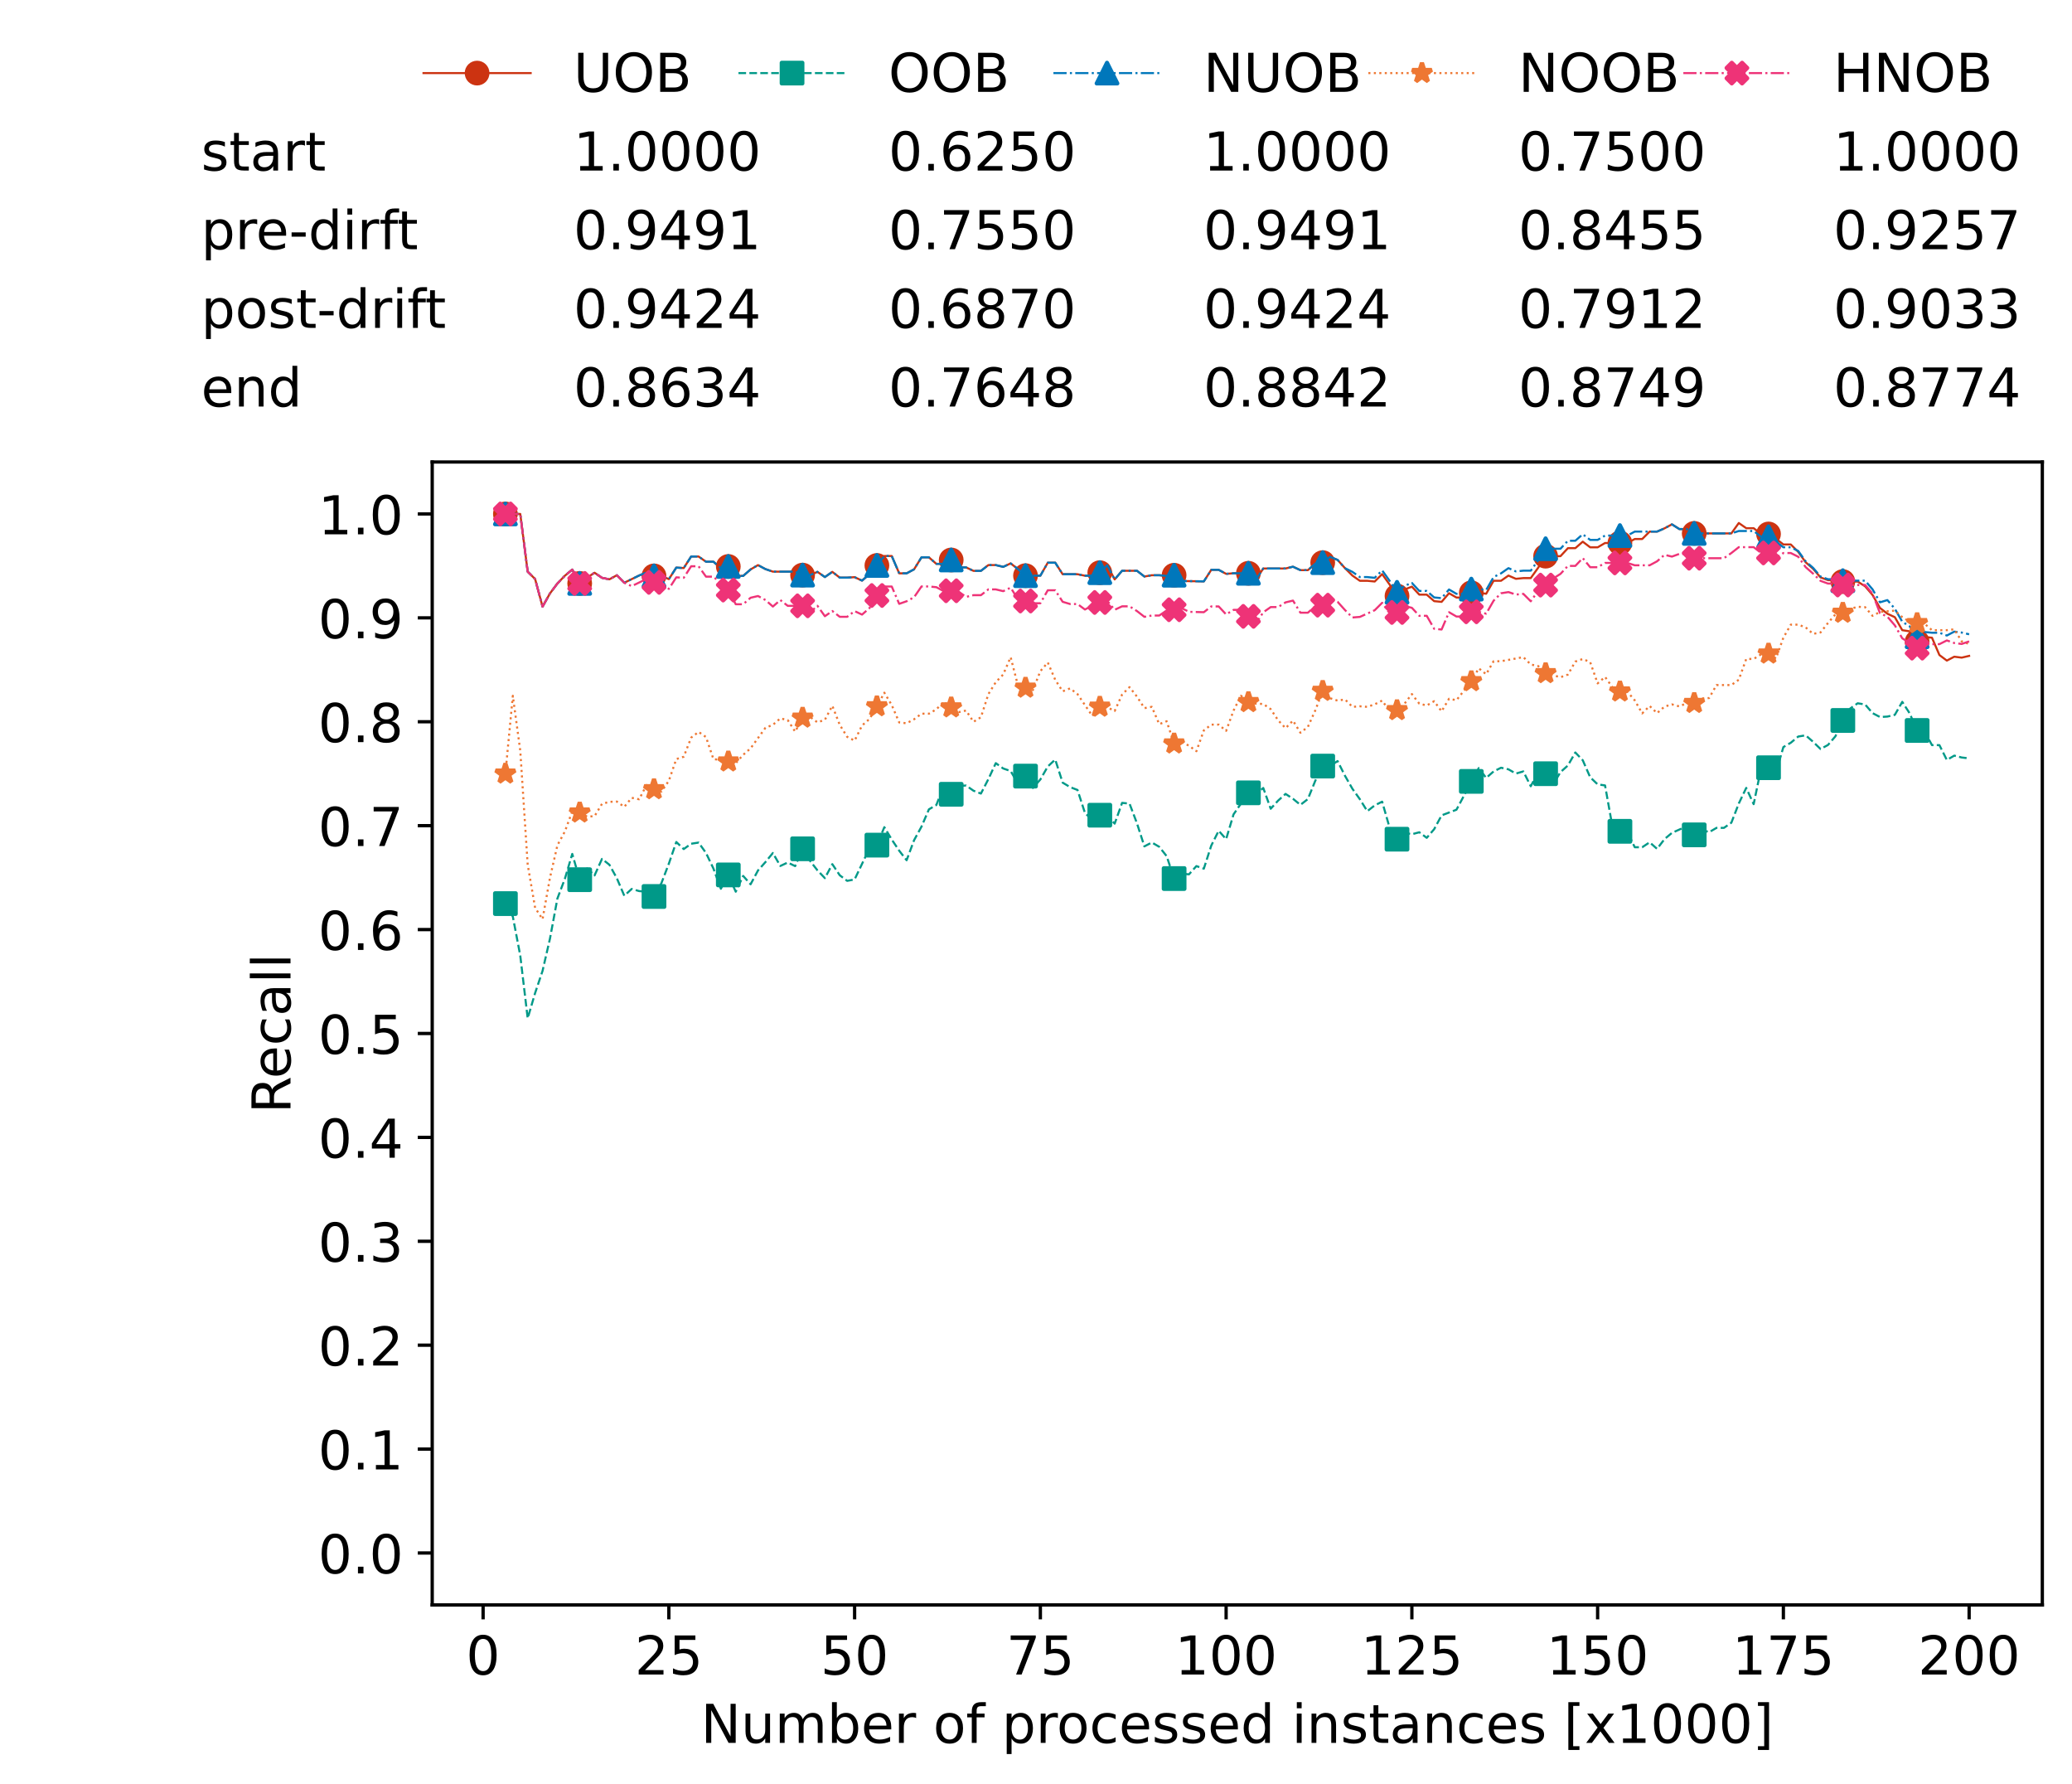 <?xml version="1.0" encoding="utf-8" standalone="no"?>
<!DOCTYPE svg PUBLIC "-//W3C//DTD SVG 1.1//EN"
  "http://www.w3.org/Graphics/SVG/1.1/DTD/svg11.dtd">
<!-- Created with matplotlib (https://matplotlib.org/) -->
<svg height="432.615pt" version="1.1" viewBox="0 0 502.65 432.615" width="502.65pt" xmlns="http://www.w3.org/2000/svg" xmlns:xlink="http://www.w3.org/1999/xlink">
 <defs>
  <style type="text/css">*{stroke-linecap:butt;stroke-linejoin:round;}</style>
 </defs>
 <g id="figure_1">
  <g id="patch_1">
   <path d="M 0 432.615 
L 502.65 432.615 
L 502.65 0 
L 0 0 
z
" style="fill:#ffffff;"/>
  </g>
  <g id="axes_1">
   <g id="patch_2">
    <path d="M 104.85 389.252 
L 495.45 389.252 
L 495.45 112.052 
L 104.85 112.052 
z
" style="fill:#ffffff;"/>
   </g>
   <g id="matplotlib.axis_1">
    <g id="xtick_1">
     <g id="line2d_1">
      <defs>
       <path d="M 0 0 
L 0 3.5 
" id="m22fd63bb10" style="stroke:#000000;stroke-width:0.8;"/>
      </defs>
      <g>
       <use style="stroke:#000000;stroke-width:0.8;" x="117.197" xlink:href="#m22fd63bb10" y="389.252"/>
      </g>
     </g>
     <g id="text_1">
      <!-- 0 -->
      <g transform="translate(113.061 406.13)scale(0.13 -0.13)">
       <defs>
        <path d="M 31.781 66.406 
Q 24.172 66.406 20.328 58.906 
Q 16.5 51.422 16.5 36.375 
Q 16.5 21.391 20.328 13.891 
Q 24.172 6.391 31.781 6.391 
Q 39.453 6.391 43.281 13.891 
Q 47.125 21.391 47.125 36.375 
Q 47.125 51.422 43.281 58.906 
Q 39.453 66.406 31.781 66.406 
z
M 31.781 74.219 
Q 44.047 74.219 50.516 64.516 
Q 56.984 54.828 56.984 36.375 
Q 56.984 17.969 50.516 8.266 
Q 44.047 -1.422 31.781 -1.422 
Q 19.531 -1.422 13.062 8.266 
Q 6.594 17.969 6.594 36.375 
Q 6.594 54.828 13.062 64.516 
Q 19.531 74.219 31.781 74.219 
z
" id="DejaVuSans-48"/>
       </defs>
       <use xlink:href="#DejaVuSans-48"/>
      </g>
     </g>
    </g>
    <g id="xtick_2">
     <g id="line2d_2">
      <g>
       <use style="stroke:#000000;stroke-width:0.8;" x="162.259" xlink:href="#m22fd63bb10" y="389.252"/>
      </g>
     </g>
     <g id="text_2">
      <!-- 25 -->
      <g transform="translate(153.988 406.13)scale(0.13 -0.13)">
       <defs>
        <path d="M 19.188 8.297 
L 53.609 8.297 
L 53.609 0 
L 7.328 0 
L 7.328 8.297 
Q 12.938 14.109 22.625 23.891 
Q 32.328 33.688 34.812 36.531 
Q 39.547 41.844 41.422 45.531 
Q 43.312 49.219 43.312 52.781 
Q 43.312 58.594 39.234 62.25 
Q 35.156 65.922 28.609 65.922 
Q 23.969 65.922 18.812 64.312 
Q 13.672 62.703 7.812 59.422 
L 7.812 69.391 
Q 13.766 71.781 18.938 73 
Q 24.125 74.219 28.422 74.219 
Q 39.75 74.219 46.484 68.547 
Q 53.219 62.891 53.219 53.422 
Q 53.219 48.922 51.531 44.891 
Q 49.859 40.875 45.406 35.406 
Q 44.188 33.984 37.641 27.219 
Q 31.109 20.453 19.188 8.297 
z
" id="DejaVuSans-50"/>
        <path d="M 10.797 72.906 
L 49.516 72.906 
L 49.516 64.594 
L 19.828 64.594 
L 19.828 46.734 
Q 21.969 47.469 24.109 47.828 
Q 26.266 48.188 28.422 48.188 
Q 40.625 48.188 47.75 41.5 
Q 54.891 34.812 54.891 23.391 
Q 54.891 11.625 47.562 5.094 
Q 40.234 -1.422 26.906 -1.422 
Q 22.312 -1.422 17.547 -0.641 
Q 12.797 0.141 7.719 1.703 
L 7.719 11.625 
Q 12.109 9.234 16.797 8.062 
Q 21.484 6.891 26.703 6.891 
Q 35.156 6.891 40.078 11.328 
Q 45.016 15.766 45.016 23.391 
Q 45.016 31 40.078 35.438 
Q 35.156 39.891 26.703 39.891 
Q 22.75 39.891 18.812 39.016 
Q 14.891 38.141 10.797 36.281 
z
" id="DejaVuSans-53"/>
       </defs>
       <use xlink:href="#DejaVuSans-50"/>
       <use x="63.623" xlink:href="#DejaVuSans-53"/>
      </g>
     </g>
    </g>
    <g id="xtick_3">
     <g id="line2d_3">
      <g>
       <use style="stroke:#000000;stroke-width:0.8;" x="207.322" xlink:href="#m22fd63bb10" y="389.252"/>
      </g>
     </g>
     <g id="text_3">
      <!-- 50 -->
      <g transform="translate(199.05 406.13)scale(0.13 -0.13)">
       <use xlink:href="#DejaVuSans-53"/>
       <use x="63.623" xlink:href="#DejaVuSans-48"/>
      </g>
     </g>
    </g>
    <g id="xtick_4">
     <g id="line2d_4">
      <g>
       <use style="stroke:#000000;stroke-width:0.8;" x="252.384" xlink:href="#m22fd63bb10" y="389.252"/>
      </g>
     </g>
     <g id="text_4">
      <!-- 75 -->
      <g transform="translate(244.113 406.13)scale(0.13 -0.13)">
       <defs>
        <path d="M 8.203 72.906 
L 55.078 72.906 
L 55.078 68.703 
L 28.609 0 
L 18.312 0 
L 43.219 64.594 
L 8.203 64.594 
z
" id="DejaVuSans-55"/>
       </defs>
       <use xlink:href="#DejaVuSans-55"/>
       <use x="63.623" xlink:href="#DejaVuSans-53"/>
      </g>
     </g>
    </g>
    <g id="xtick_5">
     <g id="line2d_5">
      <g>
       <use style="stroke:#000000;stroke-width:0.8;" x="297.446" xlink:href="#m22fd63bb10" y="389.252"/>
      </g>
     </g>
     <g id="text_5">
      <!-- 100 -->
      <g transform="translate(285.039 406.13)scale(0.13 -0.13)">
       <defs>
        <path d="M 12.406 8.297 
L 28.516 8.297 
L 28.516 63.922 
L 10.984 60.406 
L 10.984 69.391 
L 28.422 72.906 
L 38.281 72.906 
L 38.281 8.297 
L 54.391 8.297 
L 54.391 0 
L 12.406 0 
z
" id="DejaVuSans-49"/>
       </defs>
       <use xlink:href="#DejaVuSans-49"/>
       <use x="63.623" xlink:href="#DejaVuSans-48"/>
       <use x="127.246" xlink:href="#DejaVuSans-48"/>
      </g>
     </g>
    </g>
    <g id="xtick_6">
     <g id="line2d_6">
      <g>
       <use style="stroke:#000000;stroke-width:0.8;" x="342.509" xlink:href="#m22fd63bb10" y="389.252"/>
      </g>
     </g>
     <g id="text_6">
      <!-- 125 -->
      <g transform="translate(330.102 406.13)scale(0.13 -0.13)">
       <use xlink:href="#DejaVuSans-49"/>
       <use x="63.623" xlink:href="#DejaVuSans-50"/>
       <use x="127.246" xlink:href="#DejaVuSans-53"/>
      </g>
     </g>
    </g>
    <g id="xtick_7">
     <g id="line2d_7">
      <g>
       <use style="stroke:#000000;stroke-width:0.8;" x="387.571" xlink:href="#m22fd63bb10" y="389.252"/>
      </g>
     </g>
     <g id="text_7">
      <!-- 150 -->
      <g transform="translate(375.164 406.13)scale(0.13 -0.13)">
       <use xlink:href="#DejaVuSans-49"/>
       <use x="63.623" xlink:href="#DejaVuSans-53"/>
       <use x="127.246" xlink:href="#DejaVuSans-48"/>
      </g>
     </g>
    </g>
    <g id="xtick_8">
     <g id="line2d_8">
      <g>
       <use style="stroke:#000000;stroke-width:0.8;" x="432.633" xlink:href="#m22fd63bb10" y="389.252"/>
      </g>
     </g>
     <g id="text_8">
      <!-- 175 -->
      <g transform="translate(420.226 406.13)scale(0.13 -0.13)">
       <use xlink:href="#DejaVuSans-49"/>
       <use x="63.623" xlink:href="#DejaVuSans-55"/>
       <use x="127.246" xlink:href="#DejaVuSans-53"/>
      </g>
     </g>
    </g>
    <g id="xtick_9">
     <g id="line2d_9">
      <g>
       <use style="stroke:#000000;stroke-width:0.8;" x="477.695" xlink:href="#m22fd63bb10" y="389.252"/>
      </g>
     </g>
     <g id="text_9">
      <!-- 200 -->
      <g transform="translate(465.289 406.13)scale(0.13 -0.13)">
       <use xlink:href="#DejaVuSans-50"/>
       <use x="63.623" xlink:href="#DejaVuSans-48"/>
       <use x="127.246" xlink:href="#DejaVuSans-48"/>
      </g>
     </g>
    </g>
    <g id="text_10">
     <!-- Number of processed instances [x1000] -->
     <g transform="translate(170.025 422.711)scale(0.13 -0.13)">
      <defs>
       <path d="M 9.812 72.906 
L 23.094 72.906 
L 55.422 11.922 
L 55.422 72.906 
L 64.984 72.906 
L 64.984 0 
L 51.703 0 
L 19.391 60.984 
L 19.391 0 
L 9.812 0 
z
" id="DejaVuSans-78"/>
       <path d="M 8.5 21.578 
L 8.5 54.688 
L 17.484 54.688 
L 17.484 21.922 
Q 17.484 14.156 20.5 10.266 
Q 23.531 6.391 29.594 6.391 
Q 36.859 6.391 41.078 11.031 
Q 45.312 15.672 45.312 23.688 
L 45.312 54.688 
L 54.297 54.688 
L 54.297 0 
L 45.312 0 
L 45.312 8.406 
Q 42.047 3.422 37.719 1 
Q 33.406 -1.422 27.688 -1.422 
Q 18.266 -1.422 13.375 4.438 
Q 8.5 10.297 8.5 21.578 
z
M 31.109 56 
z
" id="DejaVuSans-117"/>
       <path d="M 52 44.188 
Q 55.375 50.25 60.062 53.125 
Q 64.75 56 71.094 56 
Q 79.641 56 84.281 50.016 
Q 88.922 44.047 88.922 33.016 
L 88.922 0 
L 79.891 0 
L 79.891 32.719 
Q 79.891 40.578 77.094 44.375 
Q 74.312 48.188 68.609 48.188 
Q 61.625 48.188 57.562 43.547 
Q 53.516 38.922 53.516 30.906 
L 53.516 0 
L 44.484 0 
L 44.484 32.719 
Q 44.484 40.625 41.703 44.406 
Q 38.922 48.188 33.109 48.188 
Q 26.219 48.188 22.156 43.531 
Q 18.109 38.875 18.109 30.906 
L 18.109 0 
L 9.078 0 
L 9.078 54.688 
L 18.109 54.688 
L 18.109 46.188 
Q 21.188 51.219 25.484 53.609 
Q 29.781 56 35.688 56 
Q 41.656 56 45.828 52.969 
Q 50 49.953 52 44.188 
z
" id="DejaVuSans-109"/>
       <path d="M 48.688 27.297 
Q 48.688 37.203 44.609 42.844 
Q 40.531 48.484 33.406 48.484 
Q 26.266 48.484 22.188 42.844 
Q 18.109 37.203 18.109 27.297 
Q 18.109 17.391 22.188 11.75 
Q 26.266 6.109 33.406 6.109 
Q 40.531 6.109 44.609 11.75 
Q 48.688 17.391 48.688 27.297 
z
M 18.109 46.391 
Q 20.953 51.266 25.266 53.625 
Q 29.594 56 35.594 56 
Q 45.562 56 51.781 48.094 
Q 58.016 40.188 58.016 27.297 
Q 58.016 14.406 51.781 6.484 
Q 45.562 -1.422 35.594 -1.422 
Q 29.594 -1.422 25.266 0.953 
Q 20.953 3.328 18.109 8.203 
L 18.109 0 
L 9.078 0 
L 9.078 75.984 
L 18.109 75.984 
z
" id="DejaVuSans-98"/>
       <path d="M 56.203 29.594 
L 56.203 25.203 
L 14.891 25.203 
Q 15.484 15.922 20.484 11.062 
Q 25.484 6.203 34.422 6.203 
Q 39.594 6.203 44.453 7.469 
Q 49.312 8.734 54.109 11.281 
L 54.109 2.781 
Q 49.266 0.734 44.188 -0.344 
Q 39.109 -1.422 33.891 -1.422 
Q 20.797 -1.422 13.156 6.188 
Q 5.516 13.812 5.516 26.812 
Q 5.516 40.234 12.766 48.109 
Q 20.016 56 32.328 56 
Q 43.359 56 49.781 48.891 
Q 56.203 41.797 56.203 29.594 
z
M 47.219 32.234 
Q 47.125 39.594 43.094 43.984 
Q 39.062 48.391 32.422 48.391 
Q 24.906 48.391 20.391 44.141 
Q 15.875 39.891 15.188 32.172 
z
" id="DejaVuSans-101"/>
       <path d="M 41.109 46.297 
Q 39.594 47.172 37.812 47.578 
Q 36.031 48 33.891 48 
Q 26.266 48 22.188 43.047 
Q 18.109 38.094 18.109 28.812 
L 18.109 0 
L 9.078 0 
L 9.078 54.688 
L 18.109 54.688 
L 18.109 46.188 
Q 20.953 51.172 25.484 53.578 
Q 30.031 56 36.531 56 
Q 37.453 56 38.578 55.875 
Q 39.703 55.766 41.062 55.516 
z
" id="DejaVuSans-114"/>
       <path id="DejaVuSans-32"/>
       <path d="M 30.609 48.391 
Q 23.391 48.391 19.188 42.75 
Q 14.984 37.109 14.984 27.297 
Q 14.984 17.484 19.156 11.844 
Q 23.344 6.203 30.609 6.203 
Q 37.797 6.203 41.984 11.859 
Q 46.188 17.531 46.188 27.297 
Q 46.188 37.016 41.984 42.703 
Q 37.797 48.391 30.609 48.391 
z
M 30.609 56 
Q 42.328 56 49.016 48.375 
Q 55.719 40.766 55.719 27.297 
Q 55.719 13.875 49.016 6.219 
Q 42.328 -1.422 30.609 -1.422 
Q 18.844 -1.422 12.172 6.219 
Q 5.516 13.875 5.516 27.297 
Q 5.516 40.766 12.172 48.375 
Q 18.844 56 30.609 56 
z
" id="DejaVuSans-111"/>
       <path d="M 37.109 75.984 
L 37.109 68.5 
L 28.516 68.5 
Q 23.688 68.5 21.797 66.547 
Q 19.922 64.594 19.922 59.516 
L 19.922 54.688 
L 34.719 54.688 
L 34.719 47.703 
L 19.922 47.703 
L 19.922 0 
L 10.891 0 
L 10.891 47.703 
L 2.297 47.703 
L 2.297 54.688 
L 10.891 54.688 
L 10.891 58.5 
Q 10.891 67.625 15.141 71.797 
Q 19.391 75.984 28.609 75.984 
z
" id="DejaVuSans-102"/>
       <path d="M 18.109 8.203 
L 18.109 -20.797 
L 9.078 -20.797 
L 9.078 54.688 
L 18.109 54.688 
L 18.109 46.391 
Q 20.953 51.266 25.266 53.625 
Q 29.594 56 35.594 56 
Q 45.562 56 51.781 48.094 
Q 58.016 40.188 58.016 27.297 
Q 58.016 14.406 51.781 6.484 
Q 45.562 -1.422 35.594 -1.422 
Q 29.594 -1.422 25.266 0.953 
Q 20.953 3.328 18.109 8.203 
z
M 48.688 27.297 
Q 48.688 37.203 44.609 42.844 
Q 40.531 48.484 33.406 48.484 
Q 26.266 48.484 22.188 42.844 
Q 18.109 37.203 18.109 27.297 
Q 18.109 17.391 22.188 11.75 
Q 26.266 6.109 33.406 6.109 
Q 40.531 6.109 44.609 11.75 
Q 48.688 17.391 48.688 27.297 
z
" id="DejaVuSans-112"/>
       <path d="M 48.781 52.594 
L 48.781 44.188 
Q 44.969 46.297 41.141 47.344 
Q 37.312 48.391 33.406 48.391 
Q 24.656 48.391 19.812 42.844 
Q 14.984 37.312 14.984 27.297 
Q 14.984 17.281 19.812 11.734 
Q 24.656 6.203 33.406 6.203 
Q 37.312 6.203 41.141 7.25 
Q 44.969 8.297 48.781 10.406 
L 48.781 2.094 
Q 45.016 0.344 40.984 -0.531 
Q 36.969 -1.422 32.422 -1.422 
Q 20.062 -1.422 12.781 6.344 
Q 5.516 14.109 5.516 27.297 
Q 5.516 40.672 12.859 48.328 
Q 20.219 56 33.016 56 
Q 37.156 56 41.109 55.141 
Q 45.062 54.297 48.781 52.594 
z
" id="DejaVuSans-99"/>
       <path d="M 44.281 53.078 
L 44.281 44.578 
Q 40.484 46.531 36.375 47.5 
Q 32.281 48.484 27.875 48.484 
Q 21.188 48.484 17.844 46.438 
Q 14.5 44.391 14.5 40.281 
Q 14.5 37.156 16.891 35.375 
Q 19.281 33.594 26.516 31.984 
L 29.594 31.297 
Q 39.156 29.25 43.188 25.516 
Q 47.219 21.781 47.219 15.094 
Q 47.219 7.469 41.188 3.016 
Q 35.156 -1.422 24.609 -1.422 
Q 20.219 -1.422 15.453 -0.562 
Q 10.688 0.297 5.422 2 
L 5.422 11.281 
Q 10.406 8.688 15.234 7.391 
Q 20.062 6.109 24.812 6.109 
Q 31.156 6.109 34.562 8.281 
Q 37.984 10.453 37.984 14.406 
Q 37.984 18.062 35.516 20.016 
Q 33.062 21.969 24.703 23.781 
L 21.578 24.516 
Q 13.234 26.266 9.516 29.906 
Q 5.812 33.547 5.812 39.891 
Q 5.812 47.609 11.281 51.797 
Q 16.75 56 26.812 56 
Q 31.781 56 36.172 55.266 
Q 40.578 54.547 44.281 53.078 
z
" id="DejaVuSans-115"/>
       <path d="M 45.406 46.391 
L 45.406 75.984 
L 54.391 75.984 
L 54.391 0 
L 45.406 0 
L 45.406 8.203 
Q 42.578 3.328 38.25 0.953 
Q 33.938 -1.422 27.875 -1.422 
Q 17.969 -1.422 11.734 6.484 
Q 5.516 14.406 5.516 27.297 
Q 5.516 40.188 11.734 48.094 
Q 17.969 56 27.875 56 
Q 33.938 56 38.25 53.625 
Q 42.578 51.266 45.406 46.391 
z
M 14.797 27.297 
Q 14.797 17.391 18.875 11.75 
Q 22.953 6.109 30.078 6.109 
Q 37.203 6.109 41.297 11.75 
Q 45.406 17.391 45.406 27.297 
Q 45.406 37.203 41.297 42.844 
Q 37.203 48.484 30.078 48.484 
Q 22.953 48.484 18.875 42.844 
Q 14.797 37.203 14.797 27.297 
z
" id="DejaVuSans-100"/>
       <path d="M 9.422 54.688 
L 18.406 54.688 
L 18.406 0 
L 9.422 0 
z
M 9.422 75.984 
L 18.406 75.984 
L 18.406 64.594 
L 9.422 64.594 
z
" id="DejaVuSans-105"/>
       <path d="M 54.891 33.016 
L 54.891 0 
L 45.906 0 
L 45.906 32.719 
Q 45.906 40.484 42.875 44.328 
Q 39.844 48.188 33.797 48.188 
Q 26.516 48.188 22.312 43.547 
Q 18.109 38.922 18.109 30.906 
L 18.109 0 
L 9.078 0 
L 9.078 54.688 
L 18.109 54.688 
L 18.109 46.188 
Q 21.344 51.125 25.703 53.562 
Q 30.078 56 35.797 56 
Q 45.219 56 50.047 50.172 
Q 54.891 44.344 54.891 33.016 
z
" id="DejaVuSans-110"/>
       <path d="M 18.312 70.219 
L 18.312 54.688 
L 36.812 54.688 
L 36.812 47.703 
L 18.312 47.703 
L 18.312 18.016 
Q 18.312 11.328 20.141 9.422 
Q 21.969 7.516 27.594 7.516 
L 36.812 7.516 
L 36.812 0 
L 27.594 0 
Q 17.188 0 13.234 3.875 
Q 9.281 7.766 9.281 18.016 
L 9.281 47.703 
L 2.688 47.703 
L 2.688 54.688 
L 9.281 54.688 
L 9.281 70.219 
z
" id="DejaVuSans-116"/>
       <path d="M 34.281 27.484 
Q 23.391 27.484 19.188 25 
Q 14.984 22.516 14.984 16.5 
Q 14.984 11.719 18.141 8.906 
Q 21.297 6.109 26.703 6.109 
Q 34.188 6.109 38.703 11.406 
Q 43.219 16.703 43.219 25.484 
L 43.219 27.484 
z
M 52.203 31.203 
L 52.203 0 
L 43.219 0 
L 43.219 8.297 
Q 40.141 3.328 35.547 0.953 
Q 30.953 -1.422 24.312 -1.422 
Q 15.922 -1.422 10.953 3.297 
Q 6 8.016 6 15.922 
Q 6 25.141 12.172 29.828 
Q 18.359 34.516 30.609 34.516 
L 43.219 34.516 
L 43.219 35.406 
Q 43.219 41.609 39.141 45 
Q 35.062 48.391 27.688 48.391 
Q 23 48.391 18.547 47.266 
Q 14.109 46.141 10.016 43.891 
L 10.016 52.203 
Q 14.938 54.109 19.578 55.047 
Q 24.219 56 28.609 56 
Q 40.484 56 46.344 49.844 
Q 52.203 43.703 52.203 31.203 
z
" id="DejaVuSans-97"/>
       <path d="M 8.594 75.984 
L 29.297 75.984 
L 29.297 69 
L 17.578 69 
L 17.578 -6.203 
L 29.297 -6.203 
L 29.297 -13.188 
L 8.594 -13.188 
z
" id="DejaVuSans-91"/>
       <path d="M 54.891 54.688 
L 35.109 28.078 
L 55.906 0 
L 45.312 0 
L 29.391 21.484 
L 13.484 0 
L 2.875 0 
L 24.125 28.609 
L 4.688 54.688 
L 15.281 54.688 
L 29.781 35.203 
L 44.281 54.688 
z
" id="DejaVuSans-120"/>
       <path d="M 30.422 75.984 
L 30.422 -13.188 
L 9.719 -13.188 
L 9.719 -6.203 
L 21.391 -6.203 
L 21.391 69 
L 9.719 69 
L 9.719 75.984 
z
" id="DejaVuSans-93"/>
      </defs>
      <use xlink:href="#DejaVuSans-78"/>
      <use x="74.805" xlink:href="#DejaVuSans-117"/>
      <use x="138.184" xlink:href="#DejaVuSans-109"/>
      <use x="235.596" xlink:href="#DejaVuSans-98"/>
      <use x="299.072" xlink:href="#DejaVuSans-101"/>
      <use x="360.596" xlink:href="#DejaVuSans-114"/>
      <use x="401.709" xlink:href="#DejaVuSans-32"/>
      <use x="433.496" xlink:href="#DejaVuSans-111"/>
      <use x="494.678" xlink:href="#DejaVuSans-102"/>
      <use x="529.883" xlink:href="#DejaVuSans-32"/>
      <use x="561.67" xlink:href="#DejaVuSans-112"/>
      <use x="625.146" xlink:href="#DejaVuSans-114"/>
      <use x="664.01" xlink:href="#DejaVuSans-111"/>
      <use x="725.191" xlink:href="#DejaVuSans-99"/>
      <use x="780.172" xlink:href="#DejaVuSans-101"/>
      <use x="841.695" xlink:href="#DejaVuSans-115"/>
      <use x="893.795" xlink:href="#DejaVuSans-115"/>
      <use x="945.895" xlink:href="#DejaVuSans-101"/>
      <use x="1007.418" xlink:href="#DejaVuSans-100"/>
      <use x="1070.895" xlink:href="#DejaVuSans-32"/>
      <use x="1102.682" xlink:href="#DejaVuSans-105"/>
      <use x="1130.465" xlink:href="#DejaVuSans-110"/>
      <use x="1193.844" xlink:href="#DejaVuSans-115"/>
      <use x="1245.943" xlink:href="#DejaVuSans-116"/>
      <use x="1285.152" xlink:href="#DejaVuSans-97"/>
      <use x="1346.432" xlink:href="#DejaVuSans-110"/>
      <use x="1409.811" xlink:href="#DejaVuSans-99"/>
      <use x="1464.791" xlink:href="#DejaVuSans-101"/>
      <use x="1526.314" xlink:href="#DejaVuSans-115"/>
      <use x="1578.414" xlink:href="#DejaVuSans-32"/>
      <use x="1610.201" xlink:href="#DejaVuSans-91"/>
      <use x="1649.215" xlink:href="#DejaVuSans-120"/>
      <use x="1708.395" xlink:href="#DejaVuSans-49"/>
      <use x="1772.018" xlink:href="#DejaVuSans-48"/>
      <use x="1835.641" xlink:href="#DejaVuSans-48"/>
      <use x="1899.264" xlink:href="#DejaVuSans-48"/>
      <use x="1962.887" xlink:href="#DejaVuSans-93"/>
     </g>
    </g>
   </g>
   <g id="matplotlib.axis_2">
    <g id="ytick_1">
     <g id="line2d_10">
      <defs>
       <path d="M 0 0 
L -3.5 0 
" id="m72eeffd262" style="stroke:#000000;stroke-width:0.8;"/>
      </defs>
      <g>
       <use style="stroke:#000000;stroke-width:0.8;" x="104.85" xlink:href="#m72eeffd262" y="376.652"/>
      </g>
     </g>
     <g id="text_11">
      <!-- 0.0 -->
      <g transform="translate(77.176 381.591)scale(0.13 -0.13)">
       <defs>
        <path d="M 10.688 12.406 
L 21 12.406 
L 21 0 
L 10.688 0 
z
" id="DejaVuSans-46"/>
       </defs>
       <use xlink:href="#DejaVuSans-48"/>
       <use x="63.623" xlink:href="#DejaVuSans-46"/>
       <use x="95.41" xlink:href="#DejaVuSans-48"/>
      </g>
     </g>
    </g>
    <g id="ytick_2">
     <g id="line2d_11">
      <g>
       <use style="stroke:#000000;stroke-width:0.8;" x="104.85" xlink:href="#m72eeffd262" y="351.452"/>
      </g>
     </g>
     <g id="text_12">
      <!-- 0.1 -->
      <g transform="translate(77.176 356.391)scale(0.13 -0.13)">
       <use xlink:href="#DejaVuSans-48"/>
       <use x="63.623" xlink:href="#DejaVuSans-46"/>
       <use x="95.41" xlink:href="#DejaVuSans-49"/>
      </g>
     </g>
    </g>
    <g id="ytick_3">
     <g id="line2d_12">
      <g>
       <use style="stroke:#000000;stroke-width:0.8;" x="104.85" xlink:href="#m72eeffd262" y="326.252"/>
      </g>
     </g>
     <g id="text_13">
      <!-- 0.2 -->
      <g transform="translate(77.176 331.191)scale(0.13 -0.13)">
       <use xlink:href="#DejaVuSans-48"/>
       <use x="63.623" xlink:href="#DejaVuSans-46"/>
       <use x="95.41" xlink:href="#DejaVuSans-50"/>
      </g>
     </g>
    </g>
    <g id="ytick_4">
     <g id="line2d_13">
      <g>
       <use style="stroke:#000000;stroke-width:0.8;" x="104.85" xlink:href="#m72eeffd262" y="301.052"/>
      </g>
     </g>
     <g id="text_14">
      <!-- 0.3 -->
      <g transform="translate(77.176 305.991)scale(0.13 -0.13)">
       <defs>
        <path d="M 40.578 39.312 
Q 47.656 37.797 51.625 33 
Q 55.609 28.219 55.609 21.188 
Q 55.609 10.406 48.188 4.484 
Q 40.766 -1.422 27.094 -1.422 
Q 22.516 -1.422 17.656 -0.516 
Q 12.797 0.391 7.625 2.203 
L 7.625 11.719 
Q 11.719 9.328 16.594 8.109 
Q 21.484 6.891 26.812 6.891 
Q 36.078 6.891 40.938 10.547 
Q 45.797 14.203 45.797 21.188 
Q 45.797 27.641 41.281 31.266 
Q 36.766 34.906 28.719 34.906 
L 20.219 34.906 
L 20.219 43.016 
L 29.109 43.016 
Q 36.375 43.016 40.234 45.922 
Q 44.094 48.828 44.094 54.297 
Q 44.094 59.906 40.109 62.906 
Q 36.141 65.922 28.719 65.922 
Q 24.656 65.922 20.016 65.031 
Q 15.375 64.156 9.812 62.312 
L 9.812 71.094 
Q 15.438 72.656 20.344 73.438 
Q 25.25 74.219 29.594 74.219 
Q 40.828 74.219 47.359 69.109 
Q 53.906 64.016 53.906 55.328 
Q 53.906 49.266 50.438 45.094 
Q 46.969 40.922 40.578 39.312 
z
" id="DejaVuSans-51"/>
       </defs>
       <use xlink:href="#DejaVuSans-48"/>
       <use x="63.623" xlink:href="#DejaVuSans-46"/>
       <use x="95.41" xlink:href="#DejaVuSans-51"/>
      </g>
     </g>
    </g>
    <g id="ytick_5">
     <g id="line2d_14">
      <g>
       <use style="stroke:#000000;stroke-width:0.8;" x="104.85" xlink:href="#m72eeffd262" y="275.852"/>
      </g>
     </g>
     <g id="text_15">
      <!-- 0.4 -->
      <g transform="translate(77.176 280.791)scale(0.13 -0.13)">
       <defs>
        <path d="M 37.797 64.312 
L 12.891 25.391 
L 37.797 25.391 
z
M 35.203 72.906 
L 47.609 72.906 
L 47.609 25.391 
L 58.016 25.391 
L 58.016 17.188 
L 47.609 17.188 
L 47.609 0 
L 37.797 0 
L 37.797 17.188 
L 4.891 17.188 
L 4.891 26.703 
z
" id="DejaVuSans-52"/>
       </defs>
       <use xlink:href="#DejaVuSans-48"/>
       <use x="63.623" xlink:href="#DejaVuSans-46"/>
       <use x="95.41" xlink:href="#DejaVuSans-52"/>
      </g>
     </g>
    </g>
    <g id="ytick_6">
     <g id="line2d_15">
      <g>
       <use style="stroke:#000000;stroke-width:0.8;" x="104.85" xlink:href="#m72eeffd262" y="250.652"/>
      </g>
     </g>
     <g id="text_16">
      <!-- 0.5 -->
      <g transform="translate(77.176 255.591)scale(0.13 -0.13)">
       <use xlink:href="#DejaVuSans-48"/>
       <use x="63.623" xlink:href="#DejaVuSans-46"/>
       <use x="95.41" xlink:href="#DejaVuSans-53"/>
      </g>
     </g>
    </g>
    <g id="ytick_7">
     <g id="line2d_16">
      <g>
       <use style="stroke:#000000;stroke-width:0.8;" x="104.85" xlink:href="#m72eeffd262" y="225.452"/>
      </g>
     </g>
     <g id="text_17">
      <!-- 0.6 -->
      <g transform="translate(77.176 230.391)scale(0.13 -0.13)">
       <defs>
        <path d="M 33.016 40.375 
Q 26.375 40.375 22.484 35.828 
Q 18.609 31.297 18.609 23.391 
Q 18.609 15.531 22.484 10.953 
Q 26.375 6.391 33.016 6.391 
Q 39.656 6.391 43.531 10.953 
Q 47.406 15.531 47.406 23.391 
Q 47.406 31.297 43.531 35.828 
Q 39.656 40.375 33.016 40.375 
z
M 52.594 71.297 
L 52.594 62.312 
Q 48.875 64.062 45.094 64.984 
Q 41.312 65.922 37.594 65.922 
Q 27.828 65.922 22.672 59.328 
Q 17.531 52.734 16.797 39.406 
Q 19.672 43.656 24.016 45.922 
Q 28.375 48.188 33.594 48.188 
Q 44.578 48.188 50.953 41.516 
Q 57.328 34.859 57.328 23.391 
Q 57.328 12.156 50.688 5.359 
Q 44.047 -1.422 33.016 -1.422 
Q 20.359 -1.422 13.672 8.266 
Q 6.984 17.969 6.984 36.375 
Q 6.984 53.656 15.188 63.938 
Q 23.391 74.219 37.203 74.219 
Q 40.922 74.219 44.703 73.484 
Q 48.484 72.75 52.594 71.297 
z
" id="DejaVuSans-54"/>
       </defs>
       <use xlink:href="#DejaVuSans-48"/>
       <use x="63.623" xlink:href="#DejaVuSans-46"/>
       <use x="95.41" xlink:href="#DejaVuSans-54"/>
      </g>
     </g>
    </g>
    <g id="ytick_8">
     <g id="line2d_17">
      <g>
       <use style="stroke:#000000;stroke-width:0.8;" x="104.85" xlink:href="#m72eeffd262" y="200.252"/>
      </g>
     </g>
     <g id="text_18">
      <!-- 0.7 -->
      <g transform="translate(77.176 205.191)scale(0.13 -0.13)">
       <use xlink:href="#DejaVuSans-48"/>
       <use x="63.623" xlink:href="#DejaVuSans-46"/>
       <use x="95.41" xlink:href="#DejaVuSans-55"/>
      </g>
     </g>
    </g>
    <g id="ytick_9">
     <g id="line2d_18">
      <g>
       <use style="stroke:#000000;stroke-width:0.8;" x="104.85" xlink:href="#m72eeffd262" y="175.052"/>
      </g>
     </g>
     <g id="text_19">
      <!-- 0.8 -->
      <g transform="translate(77.176 179.991)scale(0.13 -0.13)">
       <defs>
        <path d="M 31.781 34.625 
Q 24.75 34.625 20.719 30.859 
Q 16.703 27.094 16.703 20.516 
Q 16.703 13.922 20.719 10.156 
Q 24.75 6.391 31.781 6.391 
Q 38.812 6.391 42.859 10.172 
Q 46.922 13.969 46.922 20.516 
Q 46.922 27.094 42.891 30.859 
Q 38.875 34.625 31.781 34.625 
z
M 21.922 38.812 
Q 15.578 40.375 12.031 44.719 
Q 8.5 49.078 8.5 55.328 
Q 8.5 64.062 14.719 69.141 
Q 20.953 74.219 31.781 74.219 
Q 42.672 74.219 48.875 69.141 
Q 55.078 64.062 55.078 55.328 
Q 55.078 49.078 51.531 44.719 
Q 48 40.375 41.703 38.812 
Q 48.828 37.156 52.797 32.312 
Q 56.781 27.484 56.781 20.516 
Q 56.781 9.906 50.312 4.234 
Q 43.844 -1.422 31.781 -1.422 
Q 19.734 -1.422 13.25 4.234 
Q 6.781 9.906 6.781 20.516 
Q 6.781 27.484 10.781 32.312 
Q 14.797 37.156 21.922 38.812 
z
M 18.312 54.391 
Q 18.312 48.734 21.844 45.562 
Q 25.391 42.391 31.781 42.391 
Q 38.141 42.391 41.719 45.562 
Q 45.312 48.734 45.312 54.391 
Q 45.312 60.062 41.719 63.234 
Q 38.141 66.406 31.781 66.406 
Q 25.391 66.406 21.844 63.234 
Q 18.312 60.062 18.312 54.391 
z
" id="DejaVuSans-56"/>
       </defs>
       <use xlink:href="#DejaVuSans-48"/>
       <use x="63.623" xlink:href="#DejaVuSans-46"/>
       <use x="95.41" xlink:href="#DejaVuSans-56"/>
      </g>
     </g>
    </g>
    <g id="ytick_10">
     <g id="line2d_19">
      <g>
       <use style="stroke:#000000;stroke-width:0.8;" x="104.85" xlink:href="#m72eeffd262" y="149.852"/>
      </g>
     </g>
     <g id="text_20">
      <!-- 0.9 -->
      <g transform="translate(77.176 154.791)scale(0.13 -0.13)">
       <defs>
        <path d="M 10.984 1.516 
L 10.984 10.5 
Q 14.703 8.734 18.5 7.812 
Q 22.312 6.891 25.984 6.891 
Q 35.75 6.891 40.891 13.453 
Q 46.047 20.016 46.781 33.406 
Q 43.953 29.203 39.594 26.953 
Q 35.25 24.703 29.984 24.703 
Q 19.047 24.703 12.672 31.312 
Q 6.297 37.938 6.297 49.422 
Q 6.297 60.641 12.938 67.422 
Q 19.578 74.219 30.609 74.219 
Q 43.266 74.219 49.922 64.516 
Q 56.594 54.828 56.594 36.375 
Q 56.594 19.141 48.406 8.859 
Q 40.234 -1.422 26.422 -1.422 
Q 22.703 -1.422 18.891 -0.688 
Q 15.094 0.047 10.984 1.516 
z
M 30.609 32.422 
Q 37.25 32.422 41.125 36.953 
Q 45.016 41.5 45.016 49.422 
Q 45.016 57.281 41.125 61.844 
Q 37.25 66.406 30.609 66.406 
Q 23.969 66.406 20.094 61.844 
Q 16.219 57.281 16.219 49.422 
Q 16.219 41.5 20.094 36.953 
Q 23.969 32.422 30.609 32.422 
z
" id="DejaVuSans-57"/>
       </defs>
       <use xlink:href="#DejaVuSans-48"/>
       <use x="63.623" xlink:href="#DejaVuSans-46"/>
       <use x="95.41" xlink:href="#DejaVuSans-57"/>
      </g>
     </g>
    </g>
    <g id="ytick_11">
     <g id="line2d_20">
      <g>
       <use style="stroke:#000000;stroke-width:0.8;" x="104.85" xlink:href="#m72eeffd262" y="124.652"/>
      </g>
     </g>
     <g id="text_21">
      <!-- 1.0 -->
      <g transform="translate(77.176 129.591)scale(0.13 -0.13)">
       <use xlink:href="#DejaVuSans-49"/>
       <use x="63.623" xlink:href="#DejaVuSans-46"/>
       <use x="95.41" xlink:href="#DejaVuSans-48"/>
      </g>
     </g>
    </g>
    <g id="text_22">
     <!-- Recall -->
     <g transform="translate(70.472 270.044)rotate(-90)scale(0.13 -0.13)">
      <defs>
       <path d="M 44.391 34.188 
Q 47.562 33.109 50.562 29.594 
Q 53.562 26.078 56.594 19.922 
L 66.609 0 
L 56 0 
L 46.688 18.703 
Q 43.062 26.031 39.672 28.422 
Q 36.281 30.812 30.422 30.812 
L 19.672 30.812 
L 19.672 0 
L 9.812 0 
L 9.812 72.906 
L 32.078 72.906 
Q 44.578 72.906 50.734 67.672 
Q 56.891 62.453 56.891 51.906 
Q 56.891 45.016 53.688 40.469 
Q 50.484 35.938 44.391 34.188 
z
M 19.672 64.797 
L 19.672 38.922 
L 32.078 38.922 
Q 39.203 38.922 42.844 42.219 
Q 46.484 45.516 46.484 51.906 
Q 46.484 58.297 42.844 61.547 
Q 39.203 64.797 32.078 64.797 
z
" id="DejaVuSans-82"/>
       <path d="M 9.422 75.984 
L 18.406 75.984 
L 18.406 0 
L 9.422 0 
z
" id="DejaVuSans-108"/>
      </defs>
      <use xlink:href="#DejaVuSans-82"/>
      <use x="64.982" xlink:href="#DejaVuSans-101"/>
      <use x="126.506" xlink:href="#DejaVuSans-99"/>
      <use x="181.486" xlink:href="#DejaVuSans-97"/>
      <use x="242.766" xlink:href="#DejaVuSans-108"/>
      <use x="270.549" xlink:href="#DejaVuSans-108"/>
     </g>
    </g>
   </g>
   <g id="line2d_21"/>
   <g id="line2d_22"/>
   <g id="line2d_23"/>
   <g id="line2d_24"/>
   <g id="line2d_25"/>
   <g id="line2d_26">
    <path clip-path="url(#p18387968c5)" d="M 122.605 124.652 
L 126.21 124.652 
L 128.012 138.652 
L 129.815 140.434 
L 131.617 147.137 
L 133.419 143.925 
L 135.222 141.515 
L 137.024 139.642 
L 138.827 138.143 
L 140.629 141.498 
L 142.432 140.094 
L 144.234 138.906 
L 146.037 140.138 
L 147.839 140.506 
L 149.642 139.515 
L 151.444 141.336 
L 155.049 139.58 
L 156.852 138.833 
L 158.654 139.673 
L 160.457 139.673 
L 162.259 140.461 
L 164.062 137.661 
L 165.864 137.775 
L 167.667 134.975 
L 169.469 134.975 
L 171.272 136.235 
L 173.074 136.235 
L 174.877 137.81 
L 176.679 137.39 
L 178.482 139.681 
L 180.284 139.681 
L 182.087 138.106 
L 183.889 137.056 
L 185.692 138.025 
L 187.494 138.642 
L 192.902 138.642 
L 194.704 139.482 
L 196.507 139.482 
L 198.309 138.695 
L 200.112 139.955 
L 201.914 138.695 
L 203.717 140.095 
L 205.519 140.095 
L 207.322 139.98 
L 209.124 140.82 
L 210.927 139.245 
L 212.729 137.145 
L 214.532 134.854 
L 216.334 134.854 
L 218.137 139.054 
L 219.939 139.054 
L 221.742 138.085 
L 223.544 135.177 
L 225.347 135.177 
L 227.149 136.752 
L 228.952 136.752 
L 230.754 135.813 
L 232.557 137.613 
L 234.359 137.613 
L 236.162 138.453 
L 237.964 138.453 
L 239.767 137.053 
L 241.569 137.053 
L 243.372 137.483 
L 245.174 136.643 
L 246.976 138.043 
L 248.779 139.618 
L 252.384 139.618 
L 254.186 136.468 
L 255.989 136.468 
L 257.791 139.268 
L 261.396 139.268 
L 263.199 139.631 
L 265.001 139.631 
L 266.804 138.89 
L 268.606 137.09 
L 270.409 140.527 
L 272.211 138.427 
L 275.816 138.427 
L 277.619 139.827 
L 279.421 139.512 
L 281.224 139.512 
L 283.026 139.687 
L 284.829 139.512 
L 286.631 140.912 
L 292.039 141.007 
L 293.841 138.207 
L 295.644 138.207 
L 297.446 139.176 
L 299.249 139.038 
L 302.854 139.038 
L 304.656 140.613 
L 306.459 137.876 
L 311.866 137.876 
L 313.669 137.446 
L 315.471 138.286 
L 317.274 138.286 
L 319.076 136.711 
L 320.879 136.456 
L 322.681 135.056 
L 324.484 135.797 
L 326.286 137.802 
L 328.089 139.602 
L 329.891 140.862 
L 331.694 140.862 
L 333.496 141.038 
L 335.299 139.238 
L 337.101 141.758 
L 338.904 144.558 
L 340.706 142.983 
L 342.509 142.283 
L 344.311 144.222 
L 346.114 144.222 
L 347.916 145.797 
L 349.719 145.973 
L 351.521 143.873 
L 353.324 144.923 
L 355.126 144.923 
L 356.928 143.777 
L 358.731 143.777 
L 360.533 144.005 
L 362.336 140.855 
L 364.138 140.855 
L 365.941 139.595 
L 367.743 140.383 
L 369.546 140.207 
L 371.348 140.207 
L 373.151 137.687 
L 374.953 134.887 
L 378.558 134.887 
L 380.361 132.948 
L 382.163 132.948 
L 383.966 131.373 
L 385.768 132.748 
L 387.571 132.748 
L 389.373 131.698 
L 394.781 131.698 
L 396.583 130.729 
L 398.386 130.729 
L 400.188 128.929 
L 401.991 128.929 
L 403.793 128.141 
L 405.596 127.172 
L 407.398 128.317 
L 409.201 128.317 
L 411.003 129.367 
L 420.016 129.367 
L 421.818 126.847 
L 423.621 128.107 
L 425.423 128.107 
L 427.226 129.507 
L 429.028 129.507 
L 430.831 130.653 
L 432.633 132.053 
L 434.436 132.053 
L 436.238 133.853 
L 438.041 136.373 
L 439.843 137.948 
L 441.646 140.048 
L 443.448 140.702 
L 445.251 140.702 
L 447.053 141.052 
L 450.658 141.052 
L 452.461 142.198 
L 454.263 144.298 
L 456.066 147.448 
L 457.868 148.848 
L 459.671 149.688 
L 461.473 152.838 
L 463.276 153.118 
L 465.078 155.638 
L 466.881 154.492 
L 468.683 154.667 
L 470.485 158.867 
L 472.288 160.217 
L 474.09 159.272 
L 475.893 159.497 
L 477.695 159.077 
L 477.695 159.077 
" style="fill:none;stroke:#cc3311;stroke-linecap:square;stroke-width:0.5;"/>
    <defs>
     <path d="M 0 2.5 
C 0.663 2.5 1.299 2.237 1.768 1.768 
C 2.237 1.299 2.5 0.663 2.5 0 
C 2.5 -0.663 2.237 -1.299 1.768 -1.768 
C 1.299 -2.237 0.663 -2.5 0 -2.5 
C -0.663 -2.5 -1.299 -2.237 -1.768 -1.768 
C -2.237 -1.299 -2.5 -0.663 -2.5 0 
C -2.5 0.663 -2.237 1.299 -1.768 1.768 
C -1.299 2.237 -0.663 2.5 0 2.5 
z
" id="m4754f250d8" style="stroke:#cc3311;"/>
    </defs>
    <g clip-path="url(#p18387968c5)">
     <use style="fill:#cc3311;stroke:#cc3311;" x="122.605" xlink:href="#m4754f250d8" y="124.652"/>
     <use style="fill:#cc3311;stroke:#cc3311;" x="140.629" xlink:href="#m4754f250d8" y="141.498"/>
     <use style="fill:#cc3311;stroke:#cc3311;" x="158.654" xlink:href="#m4754f250d8" y="139.673"/>
     <use style="fill:#cc3311;stroke:#cc3311;" x="176.679" xlink:href="#m4754f250d8" y="137.39"/>
     <use style="fill:#cc3311;stroke:#cc3311;" x="194.704" xlink:href="#m4754f250d8" y="139.482"/>
     <use style="fill:#cc3311;stroke:#cc3311;" x="212.729" xlink:href="#m4754f250d8" y="137.145"/>
     <use style="fill:#cc3311;stroke:#cc3311;" x="230.754" xlink:href="#m4754f250d8" y="135.813"/>
     <use style="fill:#cc3311;stroke:#cc3311;" x="248.779" xlink:href="#m4754f250d8" y="139.618"/>
     <use style="fill:#cc3311;stroke:#cc3311;" x="266.804" xlink:href="#m4754f250d8" y="138.89"/>
     <use style="fill:#cc3311;stroke:#cc3311;" x="284.829" xlink:href="#m4754f250d8" y="139.512"/>
     <use style="fill:#cc3311;stroke:#cc3311;" x="302.854" xlink:href="#m4754f250d8" y="139.038"/>
     <use style="fill:#cc3311;stroke:#cc3311;" x="320.879" xlink:href="#m4754f250d8" y="136.456"/>
     <use style="fill:#cc3311;stroke:#cc3311;" x="338.904" xlink:href="#m4754f250d8" y="144.558"/>
     <use style="fill:#cc3311;stroke:#cc3311;" x="356.928" xlink:href="#m4754f250d8" y="143.777"/>
     <use style="fill:#cc3311;stroke:#cc3311;" x="374.953" xlink:href="#m4754f250d8" y="134.887"/>
     <use style="fill:#cc3311;stroke:#cc3311;" x="392.978" xlink:href="#m4754f250d8" y="131.698"/>
     <use style="fill:#cc3311;stroke:#cc3311;" x="411.003" xlink:href="#m4754f250d8" y="129.367"/>
     <use style="fill:#cc3311;stroke:#cc3311;" x="429.028" xlink:href="#m4754f250d8" y="129.507"/>
     <use style="fill:#cc3311;stroke:#cc3311;" x="447.053" xlink:href="#m4754f250d8" y="141.052"/>
     <use style="fill:#cc3311;stroke:#cc3311;" x="465.078" xlink:href="#m4754f250d8" y="155.638"/>
    </g>
   </g>
   <g id="line2d_27"/>
   <g id="line2d_28"/>
   <g id="line2d_29"/>
   <g id="line2d_30"/>
   <g id="line2d_31">
    <path clip-path="url(#p18387968c5)" d="M 122.605 219.152 
L 124.407 222.302 
L 126.21 231.752 
L 128.012 246.977 
L 129.815 240.839 
L 131.617 235.475 
L 133.419 227.643 
L 135.222 217.919 
L 137.024 213.156 
L 138.827 207.105 
L 140.629 213.355 
L 142.432 210.63 
L 144.234 212.324 
L 146.037 208.312 
L 147.839 209.734 
L 149.642 213.007 
L 151.444 217.243 
L 153.247 215.599 
L 155.049 216.118 
L 156.852 216.27 
L 158.654 217.425 
L 160.457 214.185 
L 162.259 209.46 
L 164.062 204.21 
L 165.864 205.928 
L 167.667 204.635 
L 169.469 204.355 
L 171.272 206.875 
L 173.074 210.655 
L 174.877 215.555 
L 176.679 212.195 
L 178.482 216.268 
L 180.284 212.443 
L 182.087 214.468 
L 183.889 211.108 
L 185.692 209.082 
L 187.494 206.879 
L 189.297 210.029 
L 191.099 209.189 
L 192.902 210.064 
L 194.704 205.864 
L 196.507 208.789 
L 198.309 211.091 
L 200.112 212.981 
L 201.914 209.588 
L 203.717 212.281 
L 205.519 213.638 
L 207.322 213.294 
L 210.927 205.734 
L 212.729 204.97 
L 214.532 200.618 
L 216.334 203.624 
L 218.137 206.324 
L 219.939 208.634 
L 221.742 203.788 
L 223.544 200.493 
L 225.347 196.293 
L 227.149 195.243 
L 228.952 190.612 
L 230.754 192.638 
L 232.557 190.613 
L 234.359 190.516 
L 236.162 191.776 
L 237.964 192.468 
L 239.767 188.968 
L 241.569 185.091 
L 243.372 186.38 
L 245.174 187.01 
L 246.976 190.09 
L 248.779 188.229 
L 250.581 191.109 
L 252.384 189.047 
L 254.186 185.897 
L 255.989 184.217 
L 257.791 189.817 
L 259.594 190.897 
L 261.396 191.597 
L 263.199 197.17 
L 265.001 198.901 
L 266.804 197.715 
L 268.606 197.815 
L 270.409 199.762 
L 272.211 194.722 
L 274.014 194.902 
L 275.816 199.675 
L 277.619 205.275 
L 279.421 204.33 
L 281.224 205.38 
L 283.026 207.655 
L 284.829 213.08 
L 286.631 211.88 
L 288.434 212.06 
L 290.236 210.055 
L 292.039 210.685 
L 293.841 205.085 
L 295.644 201.485 
L 297.446 203.531 
L 299.249 197.508 
L 302.854 192.288 
L 304.656 192.638 
L 306.459 191.111 
L 308.261 196.151 
L 310.064 194.171 
L 311.866 192.548 
L 313.669 193.733 
L 315.471 195.203 
L 317.274 193.803 
L 319.076 189.364 
L 320.879 185.801 
L 322.681 185.801 
L 324.484 184.583 
L 326.286 188.163 
L 328.089 191.313 
L 329.891 193.833 
L 331.694 196.74 
L 333.496 195.331 
L 335.299 194.431 
L 337.101 200.731 
L 338.904 203.531 
L 340.706 201.956 
L 342.509 202.337 
L 344.311 201.853 
L 346.114 203.203 
L 347.916 201.103 
L 349.719 197.755 
L 353.324 196.386 
L 358.731 186.283 
L 360.533 188.677 
L 362.336 187.102 
L 364.138 186.202 
L 365.941 186.59 
L 367.743 187.62 
L 369.546 187.091 
L 371.348 190.691 
L 373.151 187.299 
L 374.953 187.649 
L 376.756 190.274 
L 378.558 187.267 
L 380.361 185.652 
L 382.163 182.502 
L 383.966 184.392 
L 385.768 188.515 
L 387.571 190.234 
L 389.373 190.496 
L 391.176 200.576 
L 392.978 201.626 
L 394.781 201.802 
L 396.583 205.485 
L 398.386 205.485 
L 400.188 204.285 
L 401.991 205.878 
L 403.793 203.515 
L 405.596 202.007 
L 409.201 200.382 
L 411.003 202.482 
L 412.806 201.189 
L 414.608 201.838 
L 416.411 200.788 
L 418.213 200.788 
L 420.016 199.528 
L 421.818 194.875 
L 423.621 191.095 
L 425.423 195.033 
L 427.226 186.353 
L 429.028 186.203 
L 430.831 187.348 
L 432.633 181.188 
L 434.436 180.138 
L 436.238 178.638 
L 438.041 178.338 
L 439.843 179.913 
L 441.646 181.663 
L 443.448 180.682 
L 445.251 178.582 
L 447.053 174.732 
L 448.856 171.824 
L 450.658 170.57 
L 452.461 170.856 
L 454.263 172.956 
L 456.066 173.901 
L 457.868 173.793 
L 459.671 173.373 
L 461.473 170.223 
L 463.276 173.023 
L 465.078 177.163 
L 466.881 177.392 
L 468.683 180.717 
L 470.485 180.717 
L 472.288 184.317 
L 474.09 183.267 
L 475.893 183.717 
L 477.695 183.927 
L 477.695 183.927 
" style="fill:none;stroke:#009988;stroke-dasharray:1.85,0.8;stroke-dashoffset:0;stroke-width:0.5;"/>
    <defs>
     <path d="M -2.5 2.5 
L 2.5 2.5 
L 2.5 -2.5 
L -2.5 -2.5 
z
" id="m239df0c565" style="stroke:#009988;stroke-linejoin:miter;"/>
    </defs>
    <g clip-path="url(#p18387968c5)">
     <use style="fill:#009988;stroke:#009988;stroke-linejoin:miter;" x="122.605" xlink:href="#m239df0c565" y="219.152"/>
     <use style="fill:#009988;stroke:#009988;stroke-linejoin:miter;" x="140.629" xlink:href="#m239df0c565" y="213.355"/>
     <use style="fill:#009988;stroke:#009988;stroke-linejoin:miter;" x="158.654" xlink:href="#m239df0c565" y="217.425"/>
     <use style="fill:#009988;stroke:#009988;stroke-linejoin:miter;" x="176.679" xlink:href="#m239df0c565" y="212.195"/>
     <use style="fill:#009988;stroke:#009988;stroke-linejoin:miter;" x="194.704" xlink:href="#m239df0c565" y="205.864"/>
     <use style="fill:#009988;stroke:#009988;stroke-linejoin:miter;" x="212.729" xlink:href="#m239df0c565" y="204.97"/>
     <use style="fill:#009988;stroke:#009988;stroke-linejoin:miter;" x="230.754" xlink:href="#m239df0c565" y="192.638"/>
     <use style="fill:#009988;stroke:#009988;stroke-linejoin:miter;" x="248.779" xlink:href="#m239df0c565" y="188.229"/>
     <use style="fill:#009988;stroke:#009988;stroke-linejoin:miter;" x="266.804" xlink:href="#m239df0c565" y="197.715"/>
     <use style="fill:#009988;stroke:#009988;stroke-linejoin:miter;" x="284.829" xlink:href="#m239df0c565" y="213.08"/>
     <use style="fill:#009988;stroke:#009988;stroke-linejoin:miter;" x="302.854" xlink:href="#m239df0c565" y="192.288"/>
     <use style="fill:#009988;stroke:#009988;stroke-linejoin:miter;" x="320.879" xlink:href="#m239df0c565" y="185.801"/>
     <use style="fill:#009988;stroke:#009988;stroke-linejoin:miter;" x="338.904" xlink:href="#m239df0c565" y="203.531"/>
     <use style="fill:#009988;stroke:#009988;stroke-linejoin:miter;" x="356.928" xlink:href="#m239df0c565" y="189.514"/>
     <use style="fill:#009988;stroke:#009988;stroke-linejoin:miter;" x="374.953" xlink:href="#m239df0c565" y="187.649"/>
     <use style="fill:#009988;stroke:#009988;stroke-linejoin:miter;" x="392.978" xlink:href="#m239df0c565" y="201.626"/>
     <use style="fill:#009988;stroke:#009988;stroke-linejoin:miter;" x="411.003" xlink:href="#m239df0c565" y="202.482"/>
     <use style="fill:#009988;stroke:#009988;stroke-linejoin:miter;" x="429.028" xlink:href="#m239df0c565" y="186.203"/>
     <use style="fill:#009988;stroke:#009988;stroke-linejoin:miter;" x="447.053" xlink:href="#m239df0c565" y="174.732"/>
     <use style="fill:#009988;stroke:#009988;stroke-linejoin:miter;" x="465.078" xlink:href="#m239df0c565" y="177.163"/>
    </g>
   </g>
   <g id="line2d_32"/>
   <g id="line2d_33"/>
   <g id="line2d_34"/>
   <g id="line2d_35"/>
   <g id="line2d_36">
    <path clip-path="url(#p18387968c5)" d="M 122.605 124.652 
L 126.21 124.652 
L 128.012 138.652 
L 129.815 140.434 
L 131.617 147.137 
L 133.419 143.925 
L 135.222 141.515 
L 137.024 139.642 
L 138.827 138.143 
L 140.629 141.498 
L 142.432 140.094 
L 144.234 138.906 
L 146.037 140.138 
L 147.839 140.506 
L 149.642 139.515 
L 151.444 141.336 
L 155.049 139.58 
L 156.852 138.833 
L 158.654 139.673 
L 160.457 139.673 
L 162.259 140.461 
L 164.062 137.661 
L 165.864 137.775 
L 167.667 134.975 
L 169.469 134.975 
L 171.272 136.235 
L 173.074 136.235 
L 174.877 137.81 
L 176.679 137.39 
L 178.482 139.681 
L 180.284 139.681 
L 182.087 138.106 
L 183.889 137.056 
L 185.692 138.025 
L 187.494 138.642 
L 192.902 138.642 
L 194.704 139.482 
L 196.507 139.482 
L 198.309 138.695 
L 200.112 139.955 
L 201.914 138.695 
L 203.717 140.095 
L 205.519 140.095 
L 207.322 139.98 
L 209.124 140.82 
L 210.927 139.245 
L 212.729 137.145 
L 214.532 134.854 
L 216.334 134.854 
L 218.137 139.054 
L 219.939 139.054 
L 221.742 138.085 
L 223.544 135.177 
L 225.347 135.177 
L 227.149 136.752 
L 228.952 136.752 
L 230.754 135.813 
L 232.557 137.613 
L 234.359 137.613 
L 236.162 138.453 
L 237.964 138.453 
L 239.767 137.053 
L 241.569 137.053 
L 243.372 137.483 
L 245.174 136.643 
L 246.976 138.043 
L 248.779 139.618 
L 252.384 139.618 
L 254.186 136.468 
L 255.989 136.468 
L 257.791 139.268 
L 261.396 139.268 
L 263.199 139.631 
L 265.001 139.631 
L 266.804 138.89 
L 268.606 137.09 
L 270.409 140.527 
L 272.211 138.427 
L 275.816 138.427 
L 277.619 139.827 
L 279.421 139.512 
L 281.224 139.512 
L 283.026 139.687 
L 284.829 139.512 
L 286.631 140.912 
L 292.039 141.007 
L 293.841 138.207 
L 295.644 138.207 
L 297.446 139.176 
L 299.249 139.038 
L 302.854 139.038 
L 304.656 140.613 
L 306.459 137.876 
L 311.866 137.876 
L 313.669 137.446 
L 315.471 138.286 
L 317.274 138.286 
L 319.076 136.711 
L 320.879 136.456 
L 322.681 135.056 
L 324.484 135.797 
L 326.286 137.802 
L 328.089 138.702 
L 329.891 139.962 
L 331.694 139.962 
L 333.496 140.138 
L 335.299 138.338 
L 337.101 140.858 
L 338.904 143.658 
L 340.706 142.083 
L 342.509 141.383 
L 344.311 143.322 
L 346.114 143.322 
L 347.916 144.897 
L 349.719 145.073 
L 351.521 142.973 
L 353.324 144.023 
L 355.126 144.023 
L 356.928 142.877 
L 358.731 142.877 
L 360.533 143.105 
L 362.336 139.955 
L 364.138 139.055 
L 365.941 137.795 
L 367.743 138.583 
L 369.546 138.407 
L 371.348 138.407 
L 373.151 135.887 
L 374.953 133.087 
L 378.558 133.087 
L 380.361 131.148 
L 382.163 131.148 
L 383.966 129.573 
L 385.768 130.948 
L 387.571 130.948 
L 389.373 129.898 
L 394.781 129.898 
L 396.583 128.929 
L 401.991 128.929 
L 403.793 128.141 
L 405.596 127.172 
L 407.398 128.317 
L 409.201 128.317 
L 411.003 129.367 
L 420.016 129.367 
L 421.818 128.786 
L 425.423 128.786 
L 427.226 130.186 
L 429.028 130.186 
L 430.831 131.331 
L 432.633 132.731 
L 434.436 132.731 
L 436.238 133.631 
L 438.041 136.151 
L 439.843 137.726 
L 441.646 139.826 
L 443.448 140.481 
L 445.251 140.481 
L 447.053 140.831 
L 452.461 140.831 
L 454.263 142.931 
L 456.066 146.081 
L 457.868 145.542 
L 459.671 147.642 
L 461.473 150.792 
L 463.276 151.912 
L 465.078 154.432 
L 466.881 153.287 
L 468.683 153.462 
L 470.485 153.462 
L 472.288 154.137 
L 474.09 153.192 
L 475.893 153.417 
L 477.695 153.837 
L 477.695 153.837 
" style="fill:none;stroke:#0077bb;stroke-dasharray:3.2,0.8,0.5,0.8;stroke-dashoffset:0;stroke-width:0.5;"/>
    <defs>
     <path d="M 0 -2.5 
L -2.5 2.5 
L 2.5 2.5 
z
" id="mf264bd5029" style="stroke:#0077bb;stroke-linejoin:miter;"/>
    </defs>
    <g clip-path="url(#p18387968c5)">
     <use style="fill:#0077bb;stroke:#0077bb;stroke-linejoin:miter;" x="122.605" xlink:href="#mf264bd5029" y="124.652"/>
     <use style="fill:#0077bb;stroke:#0077bb;stroke-linejoin:miter;" x="140.629" xlink:href="#mf264bd5029" y="141.498"/>
     <use style="fill:#0077bb;stroke:#0077bb;stroke-linejoin:miter;" x="158.654" xlink:href="#mf264bd5029" y="139.673"/>
     <use style="fill:#0077bb;stroke:#0077bb;stroke-linejoin:miter;" x="176.679" xlink:href="#mf264bd5029" y="137.39"/>
     <use style="fill:#0077bb;stroke:#0077bb;stroke-linejoin:miter;" x="194.704" xlink:href="#mf264bd5029" y="139.482"/>
     <use style="fill:#0077bb;stroke:#0077bb;stroke-linejoin:miter;" x="212.729" xlink:href="#mf264bd5029" y="137.145"/>
     <use style="fill:#0077bb;stroke:#0077bb;stroke-linejoin:miter;" x="230.754" xlink:href="#mf264bd5029" y="135.813"/>
     <use style="fill:#0077bb;stroke:#0077bb;stroke-linejoin:miter;" x="248.779" xlink:href="#mf264bd5029" y="139.618"/>
     <use style="fill:#0077bb;stroke:#0077bb;stroke-linejoin:miter;" x="266.804" xlink:href="#mf264bd5029" y="138.89"/>
     <use style="fill:#0077bb;stroke:#0077bb;stroke-linejoin:miter;" x="284.829" xlink:href="#mf264bd5029" y="139.512"/>
     <use style="fill:#0077bb;stroke:#0077bb;stroke-linejoin:miter;" x="302.854" xlink:href="#mf264bd5029" y="139.038"/>
     <use style="fill:#0077bb;stroke:#0077bb;stroke-linejoin:miter;" x="320.879" xlink:href="#mf264bd5029" y="136.456"/>
     <use style="fill:#0077bb;stroke:#0077bb;stroke-linejoin:miter;" x="338.904" xlink:href="#mf264bd5029" y="143.658"/>
     <use style="fill:#0077bb;stroke:#0077bb;stroke-linejoin:miter;" x="356.928" xlink:href="#mf264bd5029" y="142.877"/>
     <use style="fill:#0077bb;stroke:#0077bb;stroke-linejoin:miter;" x="374.953" xlink:href="#mf264bd5029" y="133.087"/>
     <use style="fill:#0077bb;stroke:#0077bb;stroke-linejoin:miter;" x="392.978" xlink:href="#mf264bd5029" y="129.898"/>
     <use style="fill:#0077bb;stroke:#0077bb;stroke-linejoin:miter;" x="411.003" xlink:href="#mf264bd5029" y="129.367"/>
     <use style="fill:#0077bb;stroke:#0077bb;stroke-linejoin:miter;" x="429.028" xlink:href="#mf264bd5029" y="130.186"/>
     <use style="fill:#0077bb;stroke:#0077bb;stroke-linejoin:miter;" x="447.053" xlink:href="#mf264bd5029" y="140.831"/>
     <use style="fill:#0077bb;stroke:#0077bb;stroke-linejoin:miter;" x="465.078" xlink:href="#mf264bd5029" y="154.432"/>
    </g>
   </g>
   <g id="line2d_37"/>
   <g id="line2d_38"/>
   <g id="line2d_39"/>
   <g id="line2d_40"/>
   <g id="line2d_41">
    <path clip-path="url(#p18387968c5)" d="M 122.605 187.652 
L 124.407 168.752 
L 126.21 182.052 
L 128.012 209.702 
L 129.815 220.183 
L 131.617 222.928 
L 133.419 212.888 
L 135.222 205.009 
L 137.024 201.68 
L 138.827 196.777 
L 140.629 197.093 
L 142.432 198.056 
L 144.234 197.948 
L 146.037 194.963 
L 147.839 194.475 
L 149.642 194.407 
L 151.444 195.694 
L 153.247 193.497 
L 155.049 193.853 
L 156.852 190.393 
L 158.654 191.443 
L 160.457 191.983 
L 162.259 189.358 
L 164.062 184.108 
L 165.864 183.535 
L 167.667 178.904 
L 169.469 177.504 
L 171.272 178.764 
L 173.074 184.119 
L 174.877 184.294 
L 178.482 185.096 
L 180.284 183.071 
L 182.087 181.496 
L 185.692 176.509 
L 187.494 175.804 
L 189.297 174.229 
L 191.099 174.649 
L 192.902 177.449 
L 194.704 174.089 
L 196.507 173.864 
L 198.309 175.197 
L 200.112 174.567 
L 201.914 171.174 
L 203.717 175.805 
L 205.519 178.713 
L 207.322 179.629 
L 209.124 175.954 
L 210.927 174.379 
L 212.729 171.325 
L 214.532 168.003 
L 216.334 171.01 
L 218.137 175.21 
L 219.939 175.42 
L 221.742 174.45 
L 223.544 173.094 
L 225.347 173.094 
L 227.149 172.044 
L 228.952 170.213 
L 230.754 171.596 
L 232.557 172.721 
L 234.359 172.334 
L 236.162 175.064 
L 237.964 173.956 
L 239.767 168.356 
L 241.569 165.448 
L 243.372 163.587 
L 245.174 159.387 
L 246.976 166.387 
L 250.581 167.356 
L 252.384 162.775 
L 254.186 160.675 
L 255.989 164.875 
L 257.791 167.675 
L 259.594 166.955 
L 261.396 168.355 
L 265.001 173.651 
L 266.804 171.427 
L 268.606 171.527 
L 270.409 172.444 
L 272.211 168.454 
L 274.014 166.654 
L 275.816 168.944 
L 277.619 171.744 
L 279.421 171.429 
L 281.224 175.629 
L 283.026 174.929 
L 284.829 180.354 
L 286.631 179.954 
L 288.434 180.854 
L 290.236 182.191 
L 292.039 177.151 
L 293.841 175.751 
L 295.644 175.751 
L 297.446 177.259 
L 299.249 172.343 
L 301.051 168.743 
L 302.854 170.318 
L 304.656 170.668 
L 306.459 170.732 
L 308.261 171.992 
L 310.064 174.692 
L 311.866 176.601 
L 313.669 174.77 
L 315.471 177.71 
L 317.274 176.31 
L 319.076 172.301 
L 320.879 167.592 
L 322.681 169.342 
L 324.484 169.924 
L 326.286 169.638 
L 328.089 171.438 
L 329.891 171.298 
L 331.694 171.436 
L 333.496 170.82 
L 335.299 169.92 
L 337.101 172.44 
L 338.904 172.265 
L 340.706 170.69 
L 342.509 168.335 
L 344.311 170.661 
L 346.114 171.111 
L 347.916 170.061 
L 349.719 172.528 
L 351.521 169.474 
L 353.324 169.824 
L 356.928 165.242 
L 358.731 162.092 
L 360.533 163.517 
L 362.336 160.367 
L 364.138 160.367 
L 367.743 159.713 
L 369.546 159.361 
L 371.348 161.161 
L 373.151 161.548 
L 374.953 163.298 
L 378.558 164.253 
L 380.361 163.607 
L 382.163 160.457 
L 383.966 159.827 
L 385.768 160.59 
L 387.571 165.745 
L 389.373 164.17 
L 391.176 166.69 
L 392.978 167.74 
L 394.781 167.74 
L 396.583 169.872 
L 398.386 173.022 
L 400.188 171.222 
L 401.991 172.953 
L 403.793 171.378 
L 405.596 170.84 
L 407.398 171.33 
L 409.201 170.523 
L 411.003 170.523 
L 412.806 169.392 
L 414.608 169.299 
L 416.411 166.149 
L 420.016 166.149 
L 421.818 164.857 
L 423.621 159.817 
L 425.423 159.817 
L 427.226 158.697 
L 429.028 158.547 
L 430.831 159.692 
L 432.633 154.652 
L 434.436 151.502 
L 436.238 151.502 
L 438.041 152.162 
L 439.843 153.737 
L 441.646 153.387 
L 443.448 151.097 
L 445.251 148.997 
L 447.053 148.647 
L 448.856 147.677 
L 450.658 147.164 
L 452.461 147.26 
L 454.263 149.36 
L 456.066 148.415 
L 459.671 148.097 
L 461.473 149.672 
L 463.276 150.792 
L 465.078 151.152 
L 466.881 151.266 
L 468.683 152.841 
L 472.288 152.841 
L 474.09 152.631 
L 475.893 155.556 
L 477.695 156.186 
L 477.695 156.186 
" style="fill:none;stroke:#ee7733;stroke-dasharray:0.5,0.825;stroke-dashoffset:0;stroke-width:0.5;"/>
    <defs>
     <path d="M 0 -2.5 
L -0.561 -0.773 
L -2.378 -0.773 
L -0.908 0.295 
L -1.469 2.023 
L -0 0.955 
L 1.469 2.023 
L 0.908 0.295 
L 2.378 -0.773 
L 0.561 -0.773 
z
" id="m542719eb80" style="stroke:#ee7733;stroke-linejoin:bevel;"/>
    </defs>
    <g clip-path="url(#p18387968c5)">
     <use style="fill:#ee7733;stroke:#ee7733;stroke-linejoin:bevel;" x="122.605" xlink:href="#m542719eb80" y="187.652"/>
     <use style="fill:#ee7733;stroke:#ee7733;stroke-linejoin:bevel;" x="140.629" xlink:href="#m542719eb80" y="197.093"/>
     <use style="fill:#ee7733;stroke:#ee7733;stroke-linejoin:bevel;" x="158.654" xlink:href="#m542719eb80" y="191.443"/>
     <use style="fill:#ee7733;stroke:#ee7733;stroke-linejoin:bevel;" x="176.679" xlink:href="#m542719eb80" y="184.714"/>
     <use style="fill:#ee7733;stroke:#ee7733;stroke-linejoin:bevel;" x="194.704" xlink:href="#m542719eb80" y="174.089"/>
     <use style="fill:#ee7733;stroke:#ee7733;stroke-linejoin:bevel;" x="212.729" xlink:href="#m542719eb80" y="171.325"/>
     <use style="fill:#ee7733;stroke:#ee7733;stroke-linejoin:bevel;" x="230.754" xlink:href="#m542719eb80" y="171.596"/>
     <use style="fill:#ee7733;stroke:#ee7733;stroke-linejoin:bevel;" x="248.779" xlink:href="#m542719eb80" y="166.816"/>
     <use style="fill:#ee7733;stroke:#ee7733;stroke-linejoin:bevel;" x="266.804" xlink:href="#m542719eb80" y="171.427"/>
     <use style="fill:#ee7733;stroke:#ee7733;stroke-linejoin:bevel;" x="284.829" xlink:href="#m542719eb80" y="180.354"/>
     <use style="fill:#ee7733;stroke:#ee7733;stroke-linejoin:bevel;" x="302.854" xlink:href="#m542719eb80" y="170.318"/>
     <use style="fill:#ee7733;stroke:#ee7733;stroke-linejoin:bevel;" x="320.879" xlink:href="#m542719eb80" y="167.592"/>
     <use style="fill:#ee7733;stroke:#ee7733;stroke-linejoin:bevel;" x="338.904" xlink:href="#m542719eb80" y="172.265"/>
     <use style="fill:#ee7733;stroke:#ee7733;stroke-linejoin:bevel;" x="356.928" xlink:href="#m542719eb80" y="165.242"/>
     <use style="fill:#ee7733;stroke:#ee7733;stroke-linejoin:bevel;" x="374.953" xlink:href="#m542719eb80" y="163.298"/>
     <use style="fill:#ee7733;stroke:#ee7733;stroke-linejoin:bevel;" x="392.978" xlink:href="#m542719eb80" y="167.74"/>
     <use style="fill:#ee7733;stroke:#ee7733;stroke-linejoin:bevel;" x="411.003" xlink:href="#m542719eb80" y="170.523"/>
     <use style="fill:#ee7733;stroke:#ee7733;stroke-linejoin:bevel;" x="429.028" xlink:href="#m542719eb80" y="158.547"/>
     <use style="fill:#ee7733;stroke:#ee7733;stroke-linejoin:bevel;" x="447.053" xlink:href="#m542719eb80" y="148.647"/>
     <use style="fill:#ee7733;stroke:#ee7733;stroke-linejoin:bevel;" x="465.078" xlink:href="#m542719eb80" y="151.152"/>
    </g>
   </g>
   <g id="line2d_42"/>
   <g id="line2d_43"/>
   <g id="line2d_44"/>
   <g id="line2d_45"/>
   <g id="line2d_46">
    <path clip-path="url(#p18387968c5)" d="M 122.605 124.652 
L 126.21 124.652 
L 128.012 138.652 
L 129.815 140.434 
L 131.617 147.137 
L 133.419 143.925 
L 135.222 141.515 
L 137.024 139.642 
L 138.827 138.143 
L 140.629 141.498 
L 142.432 140.094 
L 144.234 138.906 
L 146.037 140.138 
L 147.839 140.506 
L 149.642 139.515 
L 151.444 141.336 
L 153.247 142.159 
L 156.852 140.408 
L 158.654 141.248 
L 160.457 141.248 
L 162.259 142.823 
L 164.062 140.023 
L 165.864 140.138 
L 167.667 137.338 
L 169.469 137.338 
L 171.272 139.858 
L 173.074 139.858 
L 176.679 143.113 
L 178.482 146.549 
L 180.284 146.549 
L 182.087 144.974 
L 183.889 144.554 
L 185.692 145.523 
L 187.494 147.109 
L 189.297 145.534 
L 191.099 146.934 
L 194.704 146.934 
L 196.507 148.509 
L 198.309 146.934 
L 200.112 149.454 
L 201.914 148.194 
L 203.717 149.594 
L 205.519 149.594 
L 207.322 148.22 
L 209.124 149.06 
L 210.927 147.485 
L 212.729 144.43 
L 214.532 142.254 
L 216.334 142.254 
L 218.137 146.454 
L 219.939 145.824 
L 221.742 144.855 
L 223.544 142.238 
L 225.347 142.238 
L 227.149 142.413 
L 228.952 143.382 
L 230.754 143.283 
L 232.557 143.508 
L 234.359 144.768 
L 236.162 144.348 
L 237.964 144.348 
L 239.767 142.948 
L 241.569 142.948 
L 243.372 143.378 
L 245.174 142.538 
L 246.976 145.338 
L 250.581 146.307 
L 252.384 146.307 
L 254.186 143.157 
L 255.989 143.157 
L 257.791 145.957 
L 259.594 146.497 
L 261.396 146.497 
L 263.199 147.83 
L 265.001 146.861 
L 266.804 146.12 
L 268.606 145.72 
L 270.409 147.896 
L 272.211 147.056 
L 274.014 147.056 
L 275.816 148.201 
L 277.619 149.601 
L 279.421 149.286 
L 281.224 149.286 
L 283.026 148.061 
L 284.829 147.886 
L 286.631 147.486 
L 288.434 148.386 
L 292.039 148.482 
L 293.841 147.082 
L 295.644 147.082 
L 297.446 149.02 
L 299.249 147.913 
L 301.051 147.913 
L 302.854 149.488 
L 304.656 151.238 
L 306.459 148.501 
L 308.261 147.241 
L 310.064 147.241 
L 311.866 146.096 
L 313.669 145.665 
L 315.471 148.605 
L 317.274 148.605 
L 319.076 147.03 
L 320.879 146.775 
L 322.681 145.375 
L 324.484 145.958 
L 326.286 147.962 
L 328.089 149.762 
L 329.891 149.622 
L 333.496 147.999 
L 335.299 146.199 
L 337.101 148.719 
L 338.904 148.544 
L 340.706 146.969 
L 342.509 147.414 
L 344.311 149.352 
L 346.114 149.352 
L 347.916 152.502 
L 349.719 152.679 
L 351.521 148.479 
L 353.324 149.529 
L 355.126 149.529 
L 356.928 148.383 
L 358.731 148.383 
L 360.533 148.839 
L 362.336 145.689 
L 364.138 143.889 
L 365.941 143.599 
L 367.743 144.204 
L 369.546 144.028 
L 371.348 145.828 
L 373.151 143.308 
L 374.953 141.908 
L 376.756 140.333 
L 378.558 139.188 
L 380.361 137.249 
L 382.163 137.249 
L 383.966 135.359 
L 385.768 137.574 
L 387.571 137.574 
L 389.373 136.524 
L 394.781 136.524 
L 396.583 137.105 
L 400.188 137.105 
L 401.991 136.136 
L 403.793 134.561 
L 405.596 134.992 
L 407.398 134.337 
L 409.201 134.337 
L 411.003 135.387 
L 418.213 135.387 
L 420.016 134.127 
L 421.818 132.706 
L 425.423 132.706 
L 427.226 134.106 
L 429.028 134.106 
L 430.831 135.251 
L 432.633 134.131 
L 434.436 134.131 
L 436.238 135.031 
L 438.041 137.551 
L 439.843 139.126 
L 441.646 140.876 
L 443.448 141.531 
L 445.251 141.531 
L 447.053 141.881 
L 452.461 141.881 
L 454.263 143.981 
L 456.066 148.706 
L 457.868 149.567 
L 459.671 151.667 
L 461.473 154.817 
L 463.276 155.937 
L 465.078 157.197 
L 466.881 156.052 
L 468.683 156.227 
L 470.485 156.227 
L 472.288 155.327 
L 474.09 155.957 
L 475.893 156.182 
L 477.695 155.552 
L 477.695 155.552 
" style="fill:none;stroke:#ee3377;stroke-dasharray:3.2,0.8,0.5,0.8;stroke-dashoffset:0;stroke-width:0.5;"/>
    <defs>
     <path d="M -1.25 2.5 
L 0 1.25 
L 1.25 2.5 
L 2.5 1.25 
L 1.25 0 
L 2.5 -1.25 
L 1.25 -2.5 
L 0 -1.25 
L -1.25 -2.5 
L -2.5 -1.25 
L -1.25 0 
L -2.5 1.25 
z
" id="m962b5d0921" style="stroke:#ee3377;stroke-linejoin:miter;"/>
    </defs>
    <g clip-path="url(#p18387968c5)">
     <use style="fill:#ee3377;stroke:#ee3377;stroke-linejoin:miter;" x="122.605" xlink:href="#m962b5d0921" y="124.652"/>
     <use style="fill:#ee3377;stroke:#ee3377;stroke-linejoin:miter;" x="140.629" xlink:href="#m962b5d0921" y="141.498"/>
     <use style="fill:#ee3377;stroke:#ee3377;stroke-linejoin:miter;" x="158.654" xlink:href="#m962b5d0921" y="141.248"/>
     <use style="fill:#ee3377;stroke:#ee3377;stroke-linejoin:miter;" x="176.679" xlink:href="#m962b5d0921" y="143.113"/>
     <use style="fill:#ee3377;stroke:#ee3377;stroke-linejoin:miter;" x="194.704" xlink:href="#m962b5d0921" y="146.934"/>
     <use style="fill:#ee3377;stroke:#ee3377;stroke-linejoin:miter;" x="212.729" xlink:href="#m962b5d0921" y="144.43"/>
     <use style="fill:#ee3377;stroke:#ee3377;stroke-linejoin:miter;" x="230.754" xlink:href="#m962b5d0921" y="143.283"/>
     <use style="fill:#ee3377;stroke:#ee3377;stroke-linejoin:miter;" x="248.779" xlink:href="#m962b5d0921" y="145.767"/>
     <use style="fill:#ee3377;stroke:#ee3377;stroke-linejoin:miter;" x="266.804" xlink:href="#m962b5d0921" y="146.12"/>
     <use style="fill:#ee3377;stroke:#ee3377;stroke-linejoin:miter;" x="284.829" xlink:href="#m962b5d0921" y="147.886"/>
     <use style="fill:#ee3377;stroke:#ee3377;stroke-linejoin:miter;" x="302.854" xlink:href="#m962b5d0921" y="149.488"/>
     <use style="fill:#ee3377;stroke:#ee3377;stroke-linejoin:miter;" x="320.879" xlink:href="#m962b5d0921" y="146.775"/>
     <use style="fill:#ee3377;stroke:#ee3377;stroke-linejoin:miter;" x="338.904" xlink:href="#m962b5d0921" y="148.544"/>
     <use style="fill:#ee3377;stroke:#ee3377;stroke-linejoin:miter;" x="356.928" xlink:href="#m962b5d0921" y="148.383"/>
     <use style="fill:#ee3377;stroke:#ee3377;stroke-linejoin:miter;" x="374.953" xlink:href="#m962b5d0921" y="141.908"/>
     <use style="fill:#ee3377;stroke:#ee3377;stroke-linejoin:miter;" x="392.978" xlink:href="#m962b5d0921" y="136.524"/>
     <use style="fill:#ee3377;stroke:#ee3377;stroke-linejoin:miter;" x="411.003" xlink:href="#m962b5d0921" y="135.387"/>
     <use style="fill:#ee3377;stroke:#ee3377;stroke-linejoin:miter;" x="429.028" xlink:href="#m962b5d0921" y="134.106"/>
     <use style="fill:#ee3377;stroke:#ee3377;stroke-linejoin:miter;" x="447.053" xlink:href="#m962b5d0921" y="141.881"/>
     <use style="fill:#ee3377;stroke:#ee3377;stroke-linejoin:miter;" x="465.078" xlink:href="#m962b5d0921" y="157.197"/>
    </g>
   </g>
   <g id="line2d_47"/>
   <g id="line2d_48"/>
   <g id="line2d_49"/>
   <g id="line2d_50"/>
   <g id="patch_3">
    <path d="M 104.85 389.252 
L 104.85 112.052 
" style="fill:none;stroke:#000000;stroke-linecap:square;stroke-linejoin:miter;stroke-width:0.8;"/>
   </g>
   <g id="patch_4">
    <path d="M 495.45 389.252 
L 495.45 112.052 
" style="fill:none;stroke:#000000;stroke-linecap:square;stroke-linejoin:miter;stroke-width:0.8;"/>
   </g>
   <g id="patch_5">
    <path d="M 104.85 389.252 
L 495.45 389.252 
" style="fill:none;stroke:#000000;stroke-linecap:square;stroke-linejoin:miter;stroke-width:0.8;"/>
   </g>
   <g id="patch_6">
    <path d="M 104.85 112.052 
L 495.45 112.052 
" style="fill:none;stroke:#000000;stroke-linecap:square;stroke-linejoin:miter;stroke-width:0.8;"/>
   </g>
   <g id="legend_1">
    <g id="line2d_51"/>
    <g id="line2d_52"/>
    <g id="text_23">
     <!--   -->
     <g transform="translate(48.8 22.278)scale(0.13 -0.13)">
      <use xlink:href="#DejaVuSans-32"/>
     </g>
    </g>
    <g id="line2d_53"/>
    <g id="line2d_54"/>
    <g id="text_24">
     <!-- start -->
     <g transform="translate(48.8 41.36)scale(0.13 -0.13)">
      <use xlink:href="#DejaVuSans-115"/>
      <use x="52.1" xlink:href="#DejaVuSans-116"/>
      <use x="91.309" xlink:href="#DejaVuSans-97"/>
      <use x="152.588" xlink:href="#DejaVuSans-114"/>
      <use x="193.701" xlink:href="#DejaVuSans-116"/>
     </g>
    </g>
    <g id="line2d_55"/>
    <g id="line2d_56"/>
    <g id="text_25">
     <!-- pre-dirft -->
     <g transform="translate(48.8 60.441)scale(0.13 -0.13)">
      <defs>
       <path d="M 4.891 31.391 
L 31.203 31.391 
L 31.203 23.391 
L 4.891 23.391 
z
" id="DejaVuSans-45"/>
      </defs>
      <use xlink:href="#DejaVuSans-112"/>
      <use x="63.477" xlink:href="#DejaVuSans-114"/>
      <use x="102.34" xlink:href="#DejaVuSans-101"/>
      <use x="163.863" xlink:href="#DejaVuSans-45"/>
      <use x="199.947" xlink:href="#DejaVuSans-100"/>
      <use x="263.424" xlink:href="#DejaVuSans-105"/>
      <use x="291.207" xlink:href="#DejaVuSans-114"/>
      <use x="332.32" xlink:href="#DejaVuSans-102"/>
      <use x="365.775" xlink:href="#DejaVuSans-116"/>
     </g>
    </g>
    <g id="line2d_57"/>
    <g id="line2d_58"/>
    <g id="text_26">
     <!-- post-drift -->
     <g transform="translate(48.8 79.523)scale(0.13 -0.13)">
      <use xlink:href="#DejaVuSans-112"/>
      <use x="63.477" xlink:href="#DejaVuSans-111"/>
      <use x="124.658" xlink:href="#DejaVuSans-115"/>
      <use x="176.758" xlink:href="#DejaVuSans-116"/>
      <use x="215.967" xlink:href="#DejaVuSans-45"/>
      <use x="252.051" xlink:href="#DejaVuSans-100"/>
      <use x="315.527" xlink:href="#DejaVuSans-114"/>
      <use x="356.641" xlink:href="#DejaVuSans-105"/>
      <use x="384.424" xlink:href="#DejaVuSans-102"/>
      <use x="417.879" xlink:href="#DejaVuSans-116"/>
     </g>
    </g>
    <g id="line2d_59"/>
    <g id="line2d_60"/>
    <g id="text_27">
     <!-- end -->
     <g transform="translate(48.8 98.604)scale(0.13 -0.13)">
      <use xlink:href="#DejaVuSans-101"/>
      <use x="61.523" xlink:href="#DejaVuSans-110"/>
      <use x="124.902" xlink:href="#DejaVuSans-100"/>
     </g>
    </g>
    <g id="line2d_61">
     <path d="M 102.738 17.728 
L 128.738 17.728 
" style="fill:none;stroke:#cc3311;stroke-linecap:square;stroke-width:0.5;"/>
    </g>
    <g id="line2d_62">
     <g>
      <use style="fill:#cc3311;stroke:#cc3311;" x="115.738" xlink:href="#m4754f250d8" y="17.728"/>
     </g>
    </g>
    <g id="text_28">
     <!-- UOB -->
     <g transform="translate(139.138 22.278)scale(0.13 -0.13)">
      <defs>
       <path d="M 8.688 72.906 
L 18.609 72.906 
L 18.609 28.609 
Q 18.609 16.891 22.844 11.734 
Q 27.094 6.594 36.625 6.594 
Q 46.094 6.594 50.344 11.734 
Q 54.594 16.891 54.594 28.609 
L 54.594 72.906 
L 64.5 72.906 
L 64.5 27.391 
Q 64.5 13.141 57.438 5.859 
Q 50.391 -1.422 36.625 -1.422 
Q 22.797 -1.422 15.734 5.859 
Q 8.688 13.141 8.688 27.391 
z
" id="DejaVuSans-85"/>
       <path d="M 39.406 66.219 
Q 28.656 66.219 22.328 58.203 
Q 16.016 50.203 16.016 36.375 
Q 16.016 22.609 22.328 14.594 
Q 28.656 6.594 39.406 6.594 
Q 50.141 6.594 56.422 14.594 
Q 62.703 22.609 62.703 36.375 
Q 62.703 50.203 56.422 58.203 
Q 50.141 66.219 39.406 66.219 
z
M 39.406 74.219 
Q 54.734 74.219 63.906 63.938 
Q 73.094 53.656 73.094 36.375 
Q 73.094 19.141 63.906 8.859 
Q 54.734 -1.422 39.406 -1.422 
Q 24.031 -1.422 14.812 8.828 
Q 5.609 19.094 5.609 36.375 
Q 5.609 53.656 14.812 63.938 
Q 24.031 74.219 39.406 74.219 
z
" id="DejaVuSans-79"/>
       <path d="M 19.672 34.812 
L 19.672 8.109 
L 35.5 8.109 
Q 43.453 8.109 47.281 11.406 
Q 51.125 14.703 51.125 21.484 
Q 51.125 28.328 47.281 31.562 
Q 43.453 34.812 35.5 34.812 
z
M 19.672 64.797 
L 19.672 42.828 
L 34.281 42.828 
Q 41.5 42.828 45.031 45.531 
Q 48.578 48.25 48.578 53.812 
Q 48.578 59.328 45.031 62.062 
Q 41.5 64.797 34.281 64.797 
z
M 9.812 72.906 
L 35.016 72.906 
Q 46.297 72.906 52.391 68.219 
Q 58.5 63.531 58.5 54.891 
Q 58.5 48.188 55.375 44.234 
Q 52.25 40.281 46.188 39.312 
Q 53.469 37.75 57.5 32.781 
Q 61.531 27.828 61.531 20.406 
Q 61.531 10.641 54.891 5.312 
Q 48.25 0 35.984 0 
L 9.812 0 
z
" id="DejaVuSans-66"/>
      </defs>
      <use xlink:href="#DejaVuSans-85"/>
      <use x="73.193" xlink:href="#DejaVuSans-79"/>
      <use x="151.904" xlink:href="#DejaVuSans-66"/>
     </g>
    </g>
    <g id="line2d_63"/>
    <g id="line2d_64"/>
    <g id="text_29">
     <!-- 1.0000 -->
     <g transform="translate(139.138 41.36)scale(0.13 -0.13)">
      <use xlink:href="#DejaVuSans-49"/>
      <use x="63.623" xlink:href="#DejaVuSans-46"/>
      <use x="95.41" xlink:href="#DejaVuSans-48"/>
      <use x="159.033" xlink:href="#DejaVuSans-48"/>
      <use x="222.656" xlink:href="#DejaVuSans-48"/>
      <use x="286.279" xlink:href="#DejaVuSans-48"/>
     </g>
    </g>
    <g id="line2d_65"/>
    <g id="line2d_66"/>
    <g id="text_30">
     <!-- 0.9491 -->
     <g transform="translate(139.138 60.441)scale(0.13 -0.13)">
      <use xlink:href="#DejaVuSans-48"/>
      <use x="63.623" xlink:href="#DejaVuSans-46"/>
      <use x="95.41" xlink:href="#DejaVuSans-57"/>
      <use x="159.033" xlink:href="#DejaVuSans-52"/>
      <use x="222.656" xlink:href="#DejaVuSans-57"/>
      <use x="286.279" xlink:href="#DejaVuSans-49"/>
     </g>
    </g>
    <g id="line2d_67"/>
    <g id="line2d_68"/>
    <g id="text_31">
     <!-- 0.9424 -->
     <g transform="translate(139.138 79.523)scale(0.13 -0.13)">
      <use xlink:href="#DejaVuSans-48"/>
      <use x="63.623" xlink:href="#DejaVuSans-46"/>
      <use x="95.41" xlink:href="#DejaVuSans-57"/>
      <use x="159.033" xlink:href="#DejaVuSans-52"/>
      <use x="222.656" xlink:href="#DejaVuSans-50"/>
      <use x="286.279" xlink:href="#DejaVuSans-52"/>
     </g>
    </g>
    <g id="line2d_69"/>
    <g id="line2d_70"/>
    <g id="text_32">
     <!-- 0.8634 -->
     <g transform="translate(139.138 98.604)scale(0.13 -0.13)">
      <use xlink:href="#DejaVuSans-48"/>
      <use x="63.623" xlink:href="#DejaVuSans-46"/>
      <use x="95.41" xlink:href="#DejaVuSans-56"/>
      <use x="159.033" xlink:href="#DejaVuSans-54"/>
      <use x="222.656" xlink:href="#DejaVuSans-51"/>
      <use x="286.279" xlink:href="#DejaVuSans-52"/>
     </g>
    </g>
    <g id="line2d_71">
     <path d="M 179.144 17.728 
L 205.144 17.728 
" style="fill:none;stroke:#009988;stroke-dasharray:1.85,0.8;stroke-dashoffset:0;stroke-width:0.5;"/>
    </g>
    <g id="line2d_72">
     <g>
      <use style="fill:#009988;stroke:#009988;stroke-linejoin:miter;" x="192.144" xlink:href="#m239df0c565" y="17.728"/>
     </g>
    </g>
    <g id="text_33">
     <!-- OOB -->
     <g transform="translate(215.544 22.278)scale(0.13 -0.13)">
      <use xlink:href="#DejaVuSans-79"/>
      <use x="78.711" xlink:href="#DejaVuSans-79"/>
      <use x="157.422" xlink:href="#DejaVuSans-66"/>
     </g>
    </g>
    <g id="line2d_73"/>
    <g id="line2d_74"/>
    <g id="text_34">
     <!-- 0.6250 -->
     <g transform="translate(215.544 41.36)scale(0.13 -0.13)">
      <use xlink:href="#DejaVuSans-48"/>
      <use x="63.623" xlink:href="#DejaVuSans-46"/>
      <use x="95.41" xlink:href="#DejaVuSans-54"/>
      <use x="159.033" xlink:href="#DejaVuSans-50"/>
      <use x="222.656" xlink:href="#DejaVuSans-53"/>
      <use x="286.279" xlink:href="#DejaVuSans-48"/>
     </g>
    </g>
    <g id="line2d_75"/>
    <g id="line2d_76"/>
    <g id="text_35">
     <!-- 0.7550 -->
     <g transform="translate(215.544 60.441)scale(0.13 -0.13)">
      <use xlink:href="#DejaVuSans-48"/>
      <use x="63.623" xlink:href="#DejaVuSans-46"/>
      <use x="95.41" xlink:href="#DejaVuSans-55"/>
      <use x="159.033" xlink:href="#DejaVuSans-53"/>
      <use x="222.656" xlink:href="#DejaVuSans-53"/>
      <use x="286.279" xlink:href="#DejaVuSans-48"/>
     </g>
    </g>
    <g id="line2d_77"/>
    <g id="line2d_78"/>
    <g id="text_36">
     <!-- 0.6870 -->
     <g transform="translate(215.544 79.523)scale(0.13 -0.13)">
      <use xlink:href="#DejaVuSans-48"/>
      <use x="63.623" xlink:href="#DejaVuSans-46"/>
      <use x="95.41" xlink:href="#DejaVuSans-54"/>
      <use x="159.033" xlink:href="#DejaVuSans-56"/>
      <use x="222.656" xlink:href="#DejaVuSans-55"/>
      <use x="286.279" xlink:href="#DejaVuSans-48"/>
     </g>
    </g>
    <g id="line2d_79"/>
    <g id="line2d_80"/>
    <g id="text_37">
     <!-- 0.7648 -->
     <g transform="translate(215.544 98.604)scale(0.13 -0.13)">
      <use xlink:href="#DejaVuSans-48"/>
      <use x="63.623" xlink:href="#DejaVuSans-46"/>
      <use x="95.41" xlink:href="#DejaVuSans-55"/>
      <use x="159.033" xlink:href="#DejaVuSans-54"/>
      <use x="222.656" xlink:href="#DejaVuSans-52"/>
      <use x="286.279" xlink:href="#DejaVuSans-56"/>
     </g>
    </g>
    <g id="line2d_81">
     <path d="M 255.55 17.728 
L 281.55 17.728 
" style="fill:none;stroke:#0077bb;stroke-dasharray:3.2,0.8,0.5,0.8;stroke-dashoffset:0;stroke-width:0.5;"/>
    </g>
    <g id="line2d_82">
     <g>
      <use style="fill:#0077bb;stroke:#0077bb;stroke-linejoin:miter;" x="268.55" xlink:href="#mf264bd5029" y="17.728"/>
     </g>
    </g>
    <g id="text_38">
     <!-- NUOB -->
     <g transform="translate(291.95 22.278)scale(0.13 -0.13)">
      <use xlink:href="#DejaVuSans-78"/>
      <use x="74.805" xlink:href="#DejaVuSans-85"/>
      <use x="147.998" xlink:href="#DejaVuSans-79"/>
      <use x="226.709" xlink:href="#DejaVuSans-66"/>
     </g>
    </g>
    <g id="line2d_83"/>
    <g id="line2d_84"/>
    <g id="text_39">
     <!-- 1.0000 -->
     <g transform="translate(291.95 41.36)scale(0.13 -0.13)">
      <use xlink:href="#DejaVuSans-49"/>
      <use x="63.623" xlink:href="#DejaVuSans-46"/>
      <use x="95.41" xlink:href="#DejaVuSans-48"/>
      <use x="159.033" xlink:href="#DejaVuSans-48"/>
      <use x="222.656" xlink:href="#DejaVuSans-48"/>
      <use x="286.279" xlink:href="#DejaVuSans-48"/>
     </g>
    </g>
    <g id="line2d_85"/>
    <g id="line2d_86"/>
    <g id="text_40">
     <!-- 0.9491 -->
     <g transform="translate(291.95 60.441)scale(0.13 -0.13)">
      <use xlink:href="#DejaVuSans-48"/>
      <use x="63.623" xlink:href="#DejaVuSans-46"/>
      <use x="95.41" xlink:href="#DejaVuSans-57"/>
      <use x="159.033" xlink:href="#DejaVuSans-52"/>
      <use x="222.656" xlink:href="#DejaVuSans-57"/>
      <use x="286.279" xlink:href="#DejaVuSans-49"/>
     </g>
    </g>
    <g id="line2d_87"/>
    <g id="line2d_88"/>
    <g id="text_41">
     <!-- 0.9424 -->
     <g transform="translate(291.95 79.523)scale(0.13 -0.13)">
      <use xlink:href="#DejaVuSans-48"/>
      <use x="63.623" xlink:href="#DejaVuSans-46"/>
      <use x="95.41" xlink:href="#DejaVuSans-57"/>
      <use x="159.033" xlink:href="#DejaVuSans-52"/>
      <use x="222.656" xlink:href="#DejaVuSans-50"/>
      <use x="286.279" xlink:href="#DejaVuSans-52"/>
     </g>
    </g>
    <g id="line2d_89"/>
    <g id="line2d_90"/>
    <g id="text_42">
     <!-- 0.8842 -->
     <g transform="translate(291.95 98.604)scale(0.13 -0.13)">
      <use xlink:href="#DejaVuSans-48"/>
      <use x="63.623" xlink:href="#DejaVuSans-46"/>
      <use x="95.41" xlink:href="#DejaVuSans-56"/>
      <use x="159.033" xlink:href="#DejaVuSans-56"/>
      <use x="222.656" xlink:href="#DejaVuSans-52"/>
      <use x="286.279" xlink:href="#DejaVuSans-50"/>
     </g>
    </g>
    <g id="line2d_91">
     <path d="M 331.956 17.728 
L 357.956 17.728 
" style="fill:none;stroke:#ee7733;stroke-dasharray:0.5,0.825;stroke-dashoffset:0;stroke-width:0.5;"/>
    </g>
    <g id="line2d_92">
     <g>
      <use style="fill:#ee7733;stroke:#ee7733;stroke-linejoin:bevel;" x="344.956" xlink:href="#m542719eb80" y="17.728"/>
     </g>
    </g>
    <g id="text_43">
     <!-- NOOB -->
     <g transform="translate(368.356 22.278)scale(0.13 -0.13)">
      <use xlink:href="#DejaVuSans-78"/>
      <use x="74.805" xlink:href="#DejaVuSans-79"/>
      <use x="153.516" xlink:href="#DejaVuSans-79"/>
      <use x="232.227" xlink:href="#DejaVuSans-66"/>
     </g>
    </g>
    <g id="line2d_93"/>
    <g id="line2d_94"/>
    <g id="text_44">
     <!-- 0.7500 -->
     <g transform="translate(368.356 41.36)scale(0.13 -0.13)">
      <use xlink:href="#DejaVuSans-48"/>
      <use x="63.623" xlink:href="#DejaVuSans-46"/>
      <use x="95.41" xlink:href="#DejaVuSans-55"/>
      <use x="159.033" xlink:href="#DejaVuSans-53"/>
      <use x="222.656" xlink:href="#DejaVuSans-48"/>
      <use x="286.279" xlink:href="#DejaVuSans-48"/>
     </g>
    </g>
    <g id="line2d_95"/>
    <g id="line2d_96"/>
    <g id="text_45">
     <!-- 0.8455 -->
     <g transform="translate(368.356 60.441)scale(0.13 -0.13)">
      <use xlink:href="#DejaVuSans-48"/>
      <use x="63.623" xlink:href="#DejaVuSans-46"/>
      <use x="95.41" xlink:href="#DejaVuSans-56"/>
      <use x="159.033" xlink:href="#DejaVuSans-52"/>
      <use x="222.656" xlink:href="#DejaVuSans-53"/>
      <use x="286.279" xlink:href="#DejaVuSans-53"/>
     </g>
    </g>
    <g id="line2d_97"/>
    <g id="line2d_98"/>
    <g id="text_46">
     <!-- 0.7912 -->
     <g transform="translate(368.356 79.523)scale(0.13 -0.13)">
      <use xlink:href="#DejaVuSans-48"/>
      <use x="63.623" xlink:href="#DejaVuSans-46"/>
      <use x="95.41" xlink:href="#DejaVuSans-55"/>
      <use x="159.033" xlink:href="#DejaVuSans-57"/>
      <use x="222.656" xlink:href="#DejaVuSans-49"/>
      <use x="286.279" xlink:href="#DejaVuSans-50"/>
     </g>
    </g>
    <g id="line2d_99"/>
    <g id="line2d_100"/>
    <g id="text_47">
     <!-- 0.8749 -->
     <g transform="translate(368.356 98.604)scale(0.13 -0.13)">
      <use xlink:href="#DejaVuSans-48"/>
      <use x="63.623" xlink:href="#DejaVuSans-46"/>
      <use x="95.41" xlink:href="#DejaVuSans-56"/>
      <use x="159.033" xlink:href="#DejaVuSans-55"/>
      <use x="222.656" xlink:href="#DejaVuSans-52"/>
      <use x="286.279" xlink:href="#DejaVuSans-57"/>
     </g>
    </g>
    <g id="line2d_101">
     <path d="M 408.362 17.728 
L 434.362 17.728 
" style="fill:none;stroke:#ee3377;stroke-dasharray:3.2,0.8,0.5,0.8;stroke-dashoffset:0;stroke-width:0.5;"/>
    </g>
    <g id="line2d_102">
     <g>
      <use style="fill:#ee3377;stroke:#ee3377;stroke-linejoin:miter;" x="421.362" xlink:href="#m962b5d0921" y="17.728"/>
     </g>
    </g>
    <g id="text_48">
     <!-- HNOB -->
     <g transform="translate(444.762 22.278)scale(0.13 -0.13)">
      <defs>
       <path d="M 9.812 72.906 
L 19.672 72.906 
L 19.672 43.016 
L 55.516 43.016 
L 55.516 72.906 
L 65.375 72.906 
L 65.375 0 
L 55.516 0 
L 55.516 34.719 
L 19.672 34.719 
L 19.672 0 
L 9.812 0 
z
" id="DejaVuSans-72"/>
      </defs>
      <use xlink:href="#DejaVuSans-72"/>
      <use x="75.195" xlink:href="#DejaVuSans-78"/>
      <use x="150" xlink:href="#DejaVuSans-79"/>
      <use x="228.711" xlink:href="#DejaVuSans-66"/>
     </g>
    </g>
    <g id="line2d_103"/>
    <g id="line2d_104"/>
    <g id="text_49">
     <!-- 1.0000 -->
     <g transform="translate(444.762 41.36)scale(0.13 -0.13)">
      <use xlink:href="#DejaVuSans-49"/>
      <use x="63.623" xlink:href="#DejaVuSans-46"/>
      <use x="95.41" xlink:href="#DejaVuSans-48"/>
      <use x="159.033" xlink:href="#DejaVuSans-48"/>
      <use x="222.656" xlink:href="#DejaVuSans-48"/>
      <use x="286.279" xlink:href="#DejaVuSans-48"/>
     </g>
    </g>
    <g id="line2d_105"/>
    <g id="line2d_106"/>
    <g id="text_50">
     <!-- 0.9257 -->
     <g transform="translate(444.762 60.441)scale(0.13 -0.13)">
      <use xlink:href="#DejaVuSans-48"/>
      <use x="63.623" xlink:href="#DejaVuSans-46"/>
      <use x="95.41" xlink:href="#DejaVuSans-57"/>
      <use x="159.033" xlink:href="#DejaVuSans-50"/>
      <use x="222.656" xlink:href="#DejaVuSans-53"/>
      <use x="286.279" xlink:href="#DejaVuSans-55"/>
     </g>
    </g>
    <g id="line2d_107"/>
    <g id="line2d_108"/>
    <g id="text_51">
     <!-- 0.9033 -->
     <g transform="translate(444.762 79.523)scale(0.13 -0.13)">
      <use xlink:href="#DejaVuSans-48"/>
      <use x="63.623" xlink:href="#DejaVuSans-46"/>
      <use x="95.41" xlink:href="#DejaVuSans-57"/>
      <use x="159.033" xlink:href="#DejaVuSans-48"/>
      <use x="222.656" xlink:href="#DejaVuSans-51"/>
      <use x="286.279" xlink:href="#DejaVuSans-51"/>
     </g>
    </g>
    <g id="line2d_109"/>
    <g id="line2d_110"/>
    <g id="text_52">
     <!-- 0.8774 -->
     <g transform="translate(444.762 98.604)scale(0.13 -0.13)">
      <use xlink:href="#DejaVuSans-48"/>
      <use x="63.623" xlink:href="#DejaVuSans-46"/>
      <use x="95.41" xlink:href="#DejaVuSans-56"/>
      <use x="159.033" xlink:href="#DejaVuSans-55"/>
      <use x="222.656" xlink:href="#DejaVuSans-55"/>
      <use x="286.279" xlink:href="#DejaVuSans-52"/>
     </g>
    </g>
   </g>
  </g>
 </g>
 <defs>
  <clipPath id="p18387968c5">
   <rect height="277.2" width="390.6" x="104.85" y="112.052"/>
  </clipPath>
 </defs>
</svg>
